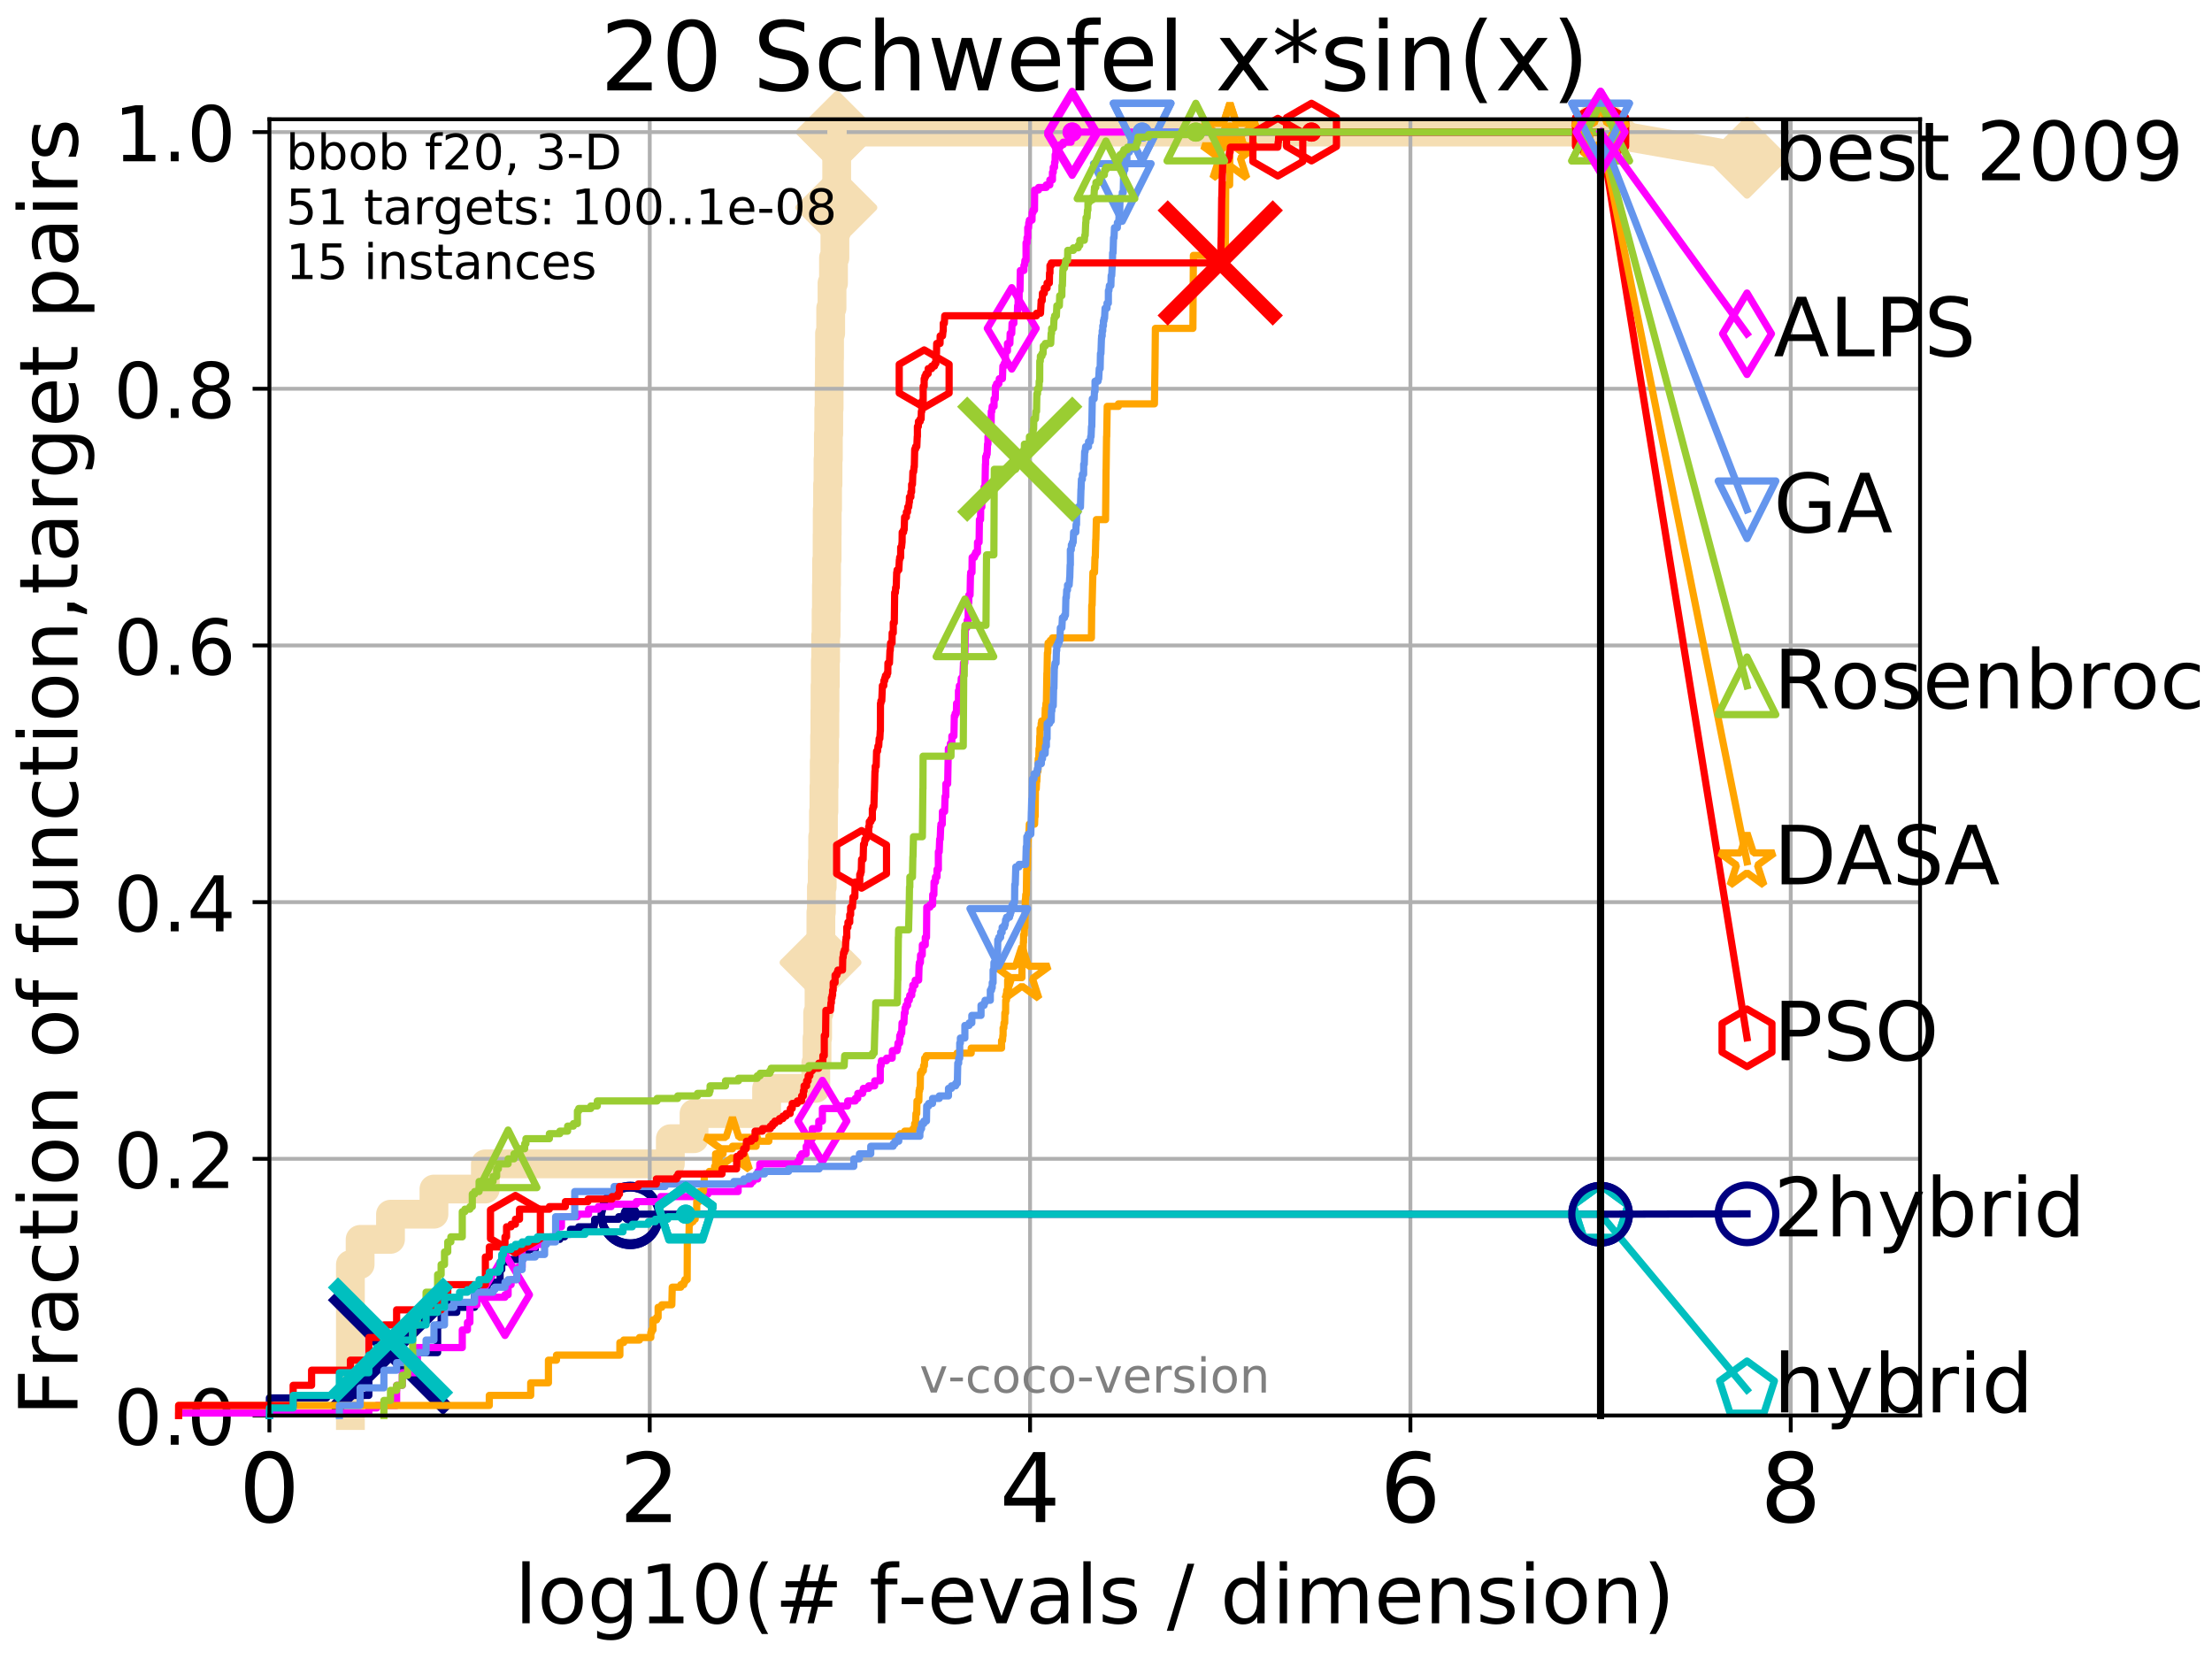 <?xml version="1.0" encoding="utf-8" standalone="no"?>
<!DOCTYPE svg PUBLIC "-//W3C//DTD SVG 1.1//EN"
  "http://www.w3.org/Graphics/SVG/1.1/DTD/svg11.dtd">
<!-- Created with matplotlib (http://matplotlib.org/) -->
<svg height="345.6pt" version="1.1" viewBox="0 0 460.8 345.6" width="460.8pt" xmlns="http://www.w3.org/2000/svg" xmlns:xlink="http://www.w3.org/1999/xlink">
 <defs>
  <style type="text/css">
*{stroke-linecap:butt;stroke-linejoin:round;}
  </style>
 </defs>
 <g id="figure_1">
  <g id="patch_1">
   <path d="M 0 345.6 
L 460.8 345.6 
L 460.8 0 
L 0 0 
z
" style="fill:#ffffff;"/>
  </g>
  <g id="axes_1">
   <g id="patch_2">
    <path d="M 56.12 294.88 
L 399.984 294.88 
L 399.984 24.84 
L 56.12 24.84 
z
" style="fill:#ffffff;"/>
   </g>
   <g id="line2d_1">
    <path d="M 72.995 294.88 
L 72.995 263.425 
L 75.021 263.425 
L 75.021 258.183 
L 81.348 258.183 
L 81.348 252.94 
L 90.399 252.94 
L 90.399 247.698 
L 101.11 247.698 
L 101.11 242.455 
L 139.643 242.455 
L 139.643 237.213 
L 144.582 237.213 
L 144.582 231.97 
L 159.697 231.97 
L 159.697 226.728 
L 169.941 226.728 
L 169.941 221.485 
L 170.2 221.485 
L 170.2 216.243 
L 170.328 216.243 
L 170.328 211 
L 170.619 211 
L 170.619 205.758 
L 170.758 205.758 
L 170.758 200.515 
L 170.933 200.515 
L 170.933 195.273 
L 171.006 195.273 
L 171.006 190.03 
L 171.114 190.03 
L 171.114 184.788 
L 171.285 184.788 
L 171.285 179.546 
L 171.377 179.546 
L 171.377 174.303 
L 171.539 174.303 
L 171.539 169.061 
L 171.636 169.061 
L 171.636 163.818 
L 171.699 163.818 
L 171.699 158.576 
L 171.775 158.576 
L 171.775 153.333 
L 171.837 153.333 
L 171.837 148.091 
L 171.865 148.091 
L 171.865 142.848 
L 171.933 142.848 
L 171.933 137.606 
L 172.001 137.606 
L 172.001 132.363 
L 172.09 132.363 
L 172.09 127.121 
L 172.157 127.121 
L 172.157 121.878 
L 172.191 121.878 
L 172.191 116.636 
L 172.299 116.636 
L 172.299 111.393 
L 172.325 111.393 
L 172.325 106.151 
L 172.399 106.151 
L 172.399 100.908 
L 172.492 100.908 
L 172.492 95.666 
L 172.564 95.666 
L 172.564 90.423 
L 172.643 90.423 
L 172.643 85.181 
L 172.722 85.181 
L 172.722 79.938 
L 172.774 79.938 
L 172.774 74.696 
L 172.807 74.696 
L 172.807 69.453 
L 173.046 69.453 
L 173.046 64.211 
L 173.325 64.211 
L 173.325 58.969 
L 173.632 58.969 
L 173.632 53.726 
L 173.927 53.726 
L 173.927 48.484 
L 174.187 48.484 
L 174.187 43.241 
L 174.229 43.241 
L 174.229 37.999 
L 174.3 37.999 
L 174.3 32.756 
L 174.366 32.756 
L 174.366 27.514 
L 333.43 27.514 
" style="fill:none;stroke:#f5deb3;stroke-linecap:square;stroke-width:6;"/>
   </g>
   <g id="line2d_2">
    <defs>
     <path d="M -0 7.778 
L 7.778 0 
L 0 -7.778 
L -7.778 -0 
z
" id="mc5d9555b30" style="stroke:#f5deb3;stroke-linejoin:miter;stroke-width:1.5;"/>
    </defs>
    <g>
     <use style="fill:#f5deb3;stroke:#f5deb3;stroke-linejoin:miter;stroke-width:1.5;" x="170.933" xlink:href="#mc5d9555b30" y="200.515"/>
     <use style="fill:#f5deb3;stroke:#f5deb3;stroke-linejoin:miter;stroke-width:1.5;" x="174.229" xlink:href="#mc5d9555b30" y="43.241"/>
     <use style="fill:#f5deb3;stroke:#f5deb3;stroke-linejoin:miter;stroke-width:1.5;" x="174.366" xlink:href="#mc5d9555b30" y="27.514"/>
     <use style="fill:#f5deb3;stroke:#f5deb3;stroke-linejoin:miter;stroke-width:1.5;" x="174.366" xlink:href="#mc5d9555b30" y="27.514"/>
     <use style="fill:#f5deb3;stroke:#f5deb3;stroke-linejoin:miter;stroke-width:1.5;" x="333.43" xlink:href="#mc5d9555b30" y="27.514"/>
    </g>
   </g>
   <g id="line2d_3">
    <path style="fill:none;stroke:#f5deb3;stroke-linecap:square;stroke-width:6;"/>
    <g/>
   </g>
   <g id="line2d_4">
    <path d="M 333.43 27.514 
L 363.934 32.861 
" style="fill:none;stroke:#f5deb3;stroke-linecap:square;stroke-width:6;"/>
    <g>
     <use style="fill:#f5deb3;stroke:#f5deb3;stroke-linejoin:miter;stroke-width:1.5;" x="333.43" xlink:href="#mc5d9555b30" y="27.514"/>
     <use style="fill:#f5deb3;stroke:#f5deb3;stroke-linejoin:miter;stroke-width:1.5;" x="363.934" xlink:href="#mc5d9555b30" y="32.861"/>
    </g>
   </g>
   <g id="matplotlib.axis_1">
    <g id="xtick_1">
     <g id="line2d_5">
      <path clip-path="url(#p7f0b884e3b)" d="M 56.12 294.88 
L 56.12 24.84 
" style="fill:none;stroke:#b0b0b0;stroke-linecap:square;stroke-width:0.8;"/>
     </g>
     <g id="line2d_6">
      <defs>
       <path d="M 0 0 
L 0 3.5 
" id="m962b4f9803" style="stroke:#000000;stroke-width:0.8;"/>
      </defs>
      <g>
       <use style="stroke:#000000;stroke-width:0.8;" x="56.12" xlink:href="#m962b4f9803" y="294.88"/>
      </g>
     </g>
     <g id="text_1">
      <!-- 0 -->
      <defs>
       <path d="M 31.781 66.406 
Q 24.172 66.406 20.328 58.906 
Q 16.5 51.422 16.5 36.375 
Q 16.5 21.391 20.328 13.891 
Q 24.172 6.391 31.781 6.391 
Q 39.453 6.391 43.281 13.891 
Q 47.125 21.391 47.125 36.375 
Q 47.125 51.422 43.281 58.906 
Q 39.453 66.406 31.781 66.406 
z
M 31.781 74.219 
Q 44.047 74.219 50.516 64.516 
Q 56.984 54.828 56.984 36.375 
Q 56.984 17.969 50.516 8.266 
Q 44.047 -1.422 31.781 -1.422 
Q 19.531 -1.422 13.062 8.266 
Q 6.594 17.969 6.594 36.375 
Q 6.594 54.828 13.062 64.516 
Q 19.531 74.219 31.781 74.219 
z
" id="DejaVuSans-30"/>
      </defs>
      <g transform="translate(49.758 317.077)scale(0.2 -0.2)">
       <use xlink:href="#DejaVuSans-30"/>
      </g>
     </g>
    </g>
    <g id="xtick_2">
     <g id="line2d_7">
      <path clip-path="url(#p7f0b884e3b)" d="M 135.351 294.88 
L 135.351 24.84 
" style="fill:none;stroke:#b0b0b0;stroke-linecap:square;stroke-width:0.8;"/>
     </g>
     <g id="line2d_8">
      <g>
       <use style="stroke:#000000;stroke-width:0.8;" x="135.351" xlink:href="#m962b4f9803" y="294.88"/>
      </g>
     </g>
     <g id="text_2">
      <!-- 2 -->
      <defs>
       <path d="M 19.188 8.297 
L 53.609 8.297 
L 53.609 0 
L 7.328 0 
L 7.328 8.297 
Q 12.938 14.109 22.625 23.891 
Q 32.328 33.688 34.812 36.531 
Q 39.547 41.844 41.422 45.531 
Q 43.312 49.219 43.312 52.781 
Q 43.312 58.594 39.234 62.25 
Q 35.156 65.922 28.609 65.922 
Q 23.969 65.922 18.812 64.312 
Q 13.672 62.703 7.812 59.422 
L 7.812 69.391 
Q 13.766 71.781 18.938 73 
Q 24.125 74.219 28.422 74.219 
Q 39.75 74.219 46.484 68.547 
Q 53.219 62.891 53.219 53.422 
Q 53.219 48.922 51.531 44.891 
Q 49.859 40.875 45.406 35.406 
Q 44.188 33.984 37.641 27.219 
Q 31.109 20.453 19.188 8.297 
z
" id="DejaVuSans-32"/>
      </defs>
      <g transform="translate(128.989 317.077)scale(0.2 -0.2)">
       <use xlink:href="#DejaVuSans-32"/>
      </g>
     </g>
    </g>
    <g id="xtick_3">
     <g id="line2d_9">
      <path clip-path="url(#p7f0b884e3b)" d="M 214.583 294.88 
L 214.583 24.84 
" style="fill:none;stroke:#b0b0b0;stroke-linecap:square;stroke-width:0.8;"/>
     </g>
     <g id="line2d_10">
      <g>
       <use style="stroke:#000000;stroke-width:0.8;" x="214.583" xlink:href="#m962b4f9803" y="294.88"/>
      </g>
     </g>
     <g id="text_3">
      <!-- 4 -->
      <defs>
       <path d="M 37.797 64.312 
L 12.891 25.391 
L 37.797 25.391 
z
M 35.203 72.906 
L 47.609 72.906 
L 47.609 25.391 
L 58.016 25.391 
L 58.016 17.188 
L 47.609 17.188 
L 47.609 0 
L 37.797 0 
L 37.797 17.188 
L 4.891 17.188 
L 4.891 26.703 
z
" id="DejaVuSans-34"/>
      </defs>
      <g transform="translate(208.22 317.077)scale(0.2 -0.2)">
       <use xlink:href="#DejaVuSans-34"/>
      </g>
     </g>
    </g>
    <g id="xtick_4">
     <g id="line2d_11">
      <path clip-path="url(#p7f0b884e3b)" d="M 293.814 294.88 
L 293.814 24.84 
" style="fill:none;stroke:#b0b0b0;stroke-linecap:square;stroke-width:0.8;"/>
     </g>
     <g id="line2d_12">
      <g>
       <use style="stroke:#000000;stroke-width:0.8;" x="293.814" xlink:href="#m962b4f9803" y="294.88"/>
      </g>
     </g>
     <g id="text_4">
      <!-- 6 -->
      <defs>
       <path d="M 33.016 40.375 
Q 26.375 40.375 22.484 35.828 
Q 18.609 31.297 18.609 23.391 
Q 18.609 15.531 22.484 10.953 
Q 26.375 6.391 33.016 6.391 
Q 39.656 6.391 43.531 10.953 
Q 47.406 15.531 47.406 23.391 
Q 47.406 31.297 43.531 35.828 
Q 39.656 40.375 33.016 40.375 
z
M 52.594 71.297 
L 52.594 62.312 
Q 48.875 64.062 45.094 64.984 
Q 41.312 65.922 37.594 65.922 
Q 27.828 65.922 22.672 59.328 
Q 17.531 52.734 16.797 39.406 
Q 19.672 43.656 24.016 45.922 
Q 28.375 48.188 33.594 48.188 
Q 44.578 48.188 50.953 41.516 
Q 57.328 34.859 57.328 23.391 
Q 57.328 12.156 50.688 5.359 
Q 44.047 -1.422 33.016 -1.422 
Q 20.359 -1.422 13.672 8.266 
Q 6.984 17.969 6.984 36.375 
Q 6.984 53.656 15.188 63.938 
Q 23.391 74.219 37.203 74.219 
Q 40.922 74.219 44.703 73.484 
Q 48.484 72.75 52.594 71.297 
z
" id="DejaVuSans-36"/>
      </defs>
      <g transform="translate(287.452 317.077)scale(0.2 -0.2)">
       <use xlink:href="#DejaVuSans-36"/>
      </g>
     </g>
    </g>
    <g id="xtick_5">
     <g id="line2d_13">
      <path clip-path="url(#p7f0b884e3b)" d="M 373.045 294.88 
L 373.045 24.84 
" style="fill:none;stroke:#b0b0b0;stroke-linecap:square;stroke-width:0.8;"/>
     </g>
     <g id="line2d_14">
      <g>
       <use style="stroke:#000000;stroke-width:0.8;" x="373.045" xlink:href="#m962b4f9803" y="294.88"/>
      </g>
     </g>
     <g id="text_5">
      <!-- 8 -->
      <defs>
       <path d="M 31.781 34.625 
Q 24.75 34.625 20.719 30.859 
Q 16.703 27.094 16.703 20.516 
Q 16.703 13.922 20.719 10.156 
Q 24.75 6.391 31.781 6.391 
Q 38.812 6.391 42.859 10.172 
Q 46.922 13.969 46.922 20.516 
Q 46.922 27.094 42.891 30.859 
Q 38.875 34.625 31.781 34.625 
z
M 21.922 38.812 
Q 15.578 40.375 12.031 44.719 
Q 8.5 49.078 8.5 55.328 
Q 8.5 64.062 14.719 69.141 
Q 20.953 74.219 31.781 74.219 
Q 42.672 74.219 48.875 69.141 
Q 55.078 64.062 55.078 55.328 
Q 55.078 49.078 51.531 44.719 
Q 48 40.375 41.703 38.812 
Q 48.828 37.156 52.797 32.312 
Q 56.781 27.484 56.781 20.516 
Q 56.781 9.906 50.312 4.234 
Q 43.844 -1.422 31.781 -1.422 
Q 19.734 -1.422 13.25 4.234 
Q 6.781 9.906 6.781 20.516 
Q 6.781 27.484 10.781 32.312 
Q 14.797 37.156 21.922 38.812 
z
M 18.312 54.391 
Q 18.312 48.734 21.844 45.562 
Q 25.391 42.391 31.781 42.391 
Q 38.141 42.391 41.719 45.562 
Q 45.312 48.734 45.312 54.391 
Q 45.312 60.062 41.719 63.234 
Q 38.141 66.406 31.781 66.406 
Q 25.391 66.406 21.844 63.234 
Q 18.312 60.062 18.312 54.391 
z
" id="DejaVuSans-38"/>
      </defs>
      <g transform="translate(366.683 317.077)scale(0.2 -0.2)">
       <use xlink:href="#DejaVuSans-38"/>
      </g>
     </g>
    </g>
    <g id="text_6">
     <!-- log10(# f-evals / dimension) -->
     <defs>
      <path d="M 9.422 75.984 
L 18.406 75.984 
L 18.406 0 
L 9.422 0 
z
" id="DejaVuSans-6c"/>
      <path d="M 30.609 48.391 
Q 23.391 48.391 19.188 42.75 
Q 14.984 37.109 14.984 27.297 
Q 14.984 17.484 19.156 11.844 
Q 23.344 6.203 30.609 6.203 
Q 37.797 6.203 41.984 11.859 
Q 46.188 17.531 46.188 27.297 
Q 46.188 37.016 41.984 42.703 
Q 37.797 48.391 30.609 48.391 
z
M 30.609 56 
Q 42.328 56 49.016 48.375 
Q 55.719 40.766 55.719 27.297 
Q 55.719 13.875 49.016 6.219 
Q 42.328 -1.422 30.609 -1.422 
Q 18.844 -1.422 12.172 6.219 
Q 5.516 13.875 5.516 27.297 
Q 5.516 40.766 12.172 48.375 
Q 18.844 56 30.609 56 
z
" id="DejaVuSans-6f"/>
      <path d="M 45.406 27.984 
Q 45.406 37.75 41.375 43.109 
Q 37.359 48.484 30.078 48.484 
Q 22.859 48.484 18.828 43.109 
Q 14.797 37.75 14.797 27.984 
Q 14.797 18.266 18.828 12.891 
Q 22.859 7.516 30.078 7.516 
Q 37.359 7.516 41.375 12.891 
Q 45.406 18.266 45.406 27.984 
z
M 54.391 6.781 
Q 54.391 -7.172 48.188 -13.984 
Q 42 -20.797 29.203 -20.797 
Q 24.469 -20.797 20.266 -20.094 
Q 16.062 -19.391 12.109 -17.922 
L 12.109 -9.188 
Q 16.062 -11.328 19.922 -12.344 
Q 23.781 -13.375 27.781 -13.375 
Q 36.625 -13.375 41.016 -8.766 
Q 45.406 -4.156 45.406 5.172 
L 45.406 9.625 
Q 42.625 4.781 38.281 2.391 
Q 33.938 0 27.875 0 
Q 17.828 0 11.672 7.656 
Q 5.516 15.328 5.516 27.984 
Q 5.516 40.672 11.672 48.328 
Q 17.828 56 27.875 56 
Q 33.938 56 38.281 53.609 
Q 42.625 51.219 45.406 46.391 
L 45.406 54.688 
L 54.391 54.688 
z
" id="DejaVuSans-67"/>
      <path d="M 12.406 8.297 
L 28.516 8.297 
L 28.516 63.922 
L 10.984 60.406 
L 10.984 69.391 
L 28.422 72.906 
L 38.281 72.906 
L 38.281 8.297 
L 54.391 8.297 
L 54.391 0 
L 12.406 0 
z
" id="DejaVuSans-31"/>
      <path d="M 31 75.875 
Q 24.469 64.656 21.281 53.656 
Q 18.109 42.672 18.109 31.391 
Q 18.109 20.125 21.312 9.062 
Q 24.516 -2 31 -13.188 
L 23.188 -13.188 
Q 15.875 -1.703 12.234 9.375 
Q 8.594 20.453 8.594 31.391 
Q 8.594 42.281 12.203 53.312 
Q 15.828 64.359 23.188 75.875 
z
" id="DejaVuSans-28"/>
      <path d="M 51.125 44 
L 36.922 44 
L 32.812 27.688 
L 47.125 27.688 
z
M 43.797 71.781 
L 38.719 51.516 
L 52.984 51.516 
L 58.109 71.781 
L 65.922 71.781 
L 60.891 51.516 
L 76.125 51.516 
L 76.125 44 
L 58.984 44 
L 54.984 27.688 
L 70.516 27.688 
L 70.516 20.219 
L 53.078 20.219 
L 48 0 
L 40.188 0 
L 45.219 20.219 
L 30.906 20.219 
L 25.875 0 
L 18.016 0 
L 23.094 20.219 
L 7.719 20.219 
L 7.719 27.688 
L 24.906 27.688 
L 29 44 
L 13.281 44 
L 13.281 51.516 
L 30.906 51.516 
L 35.891 71.781 
z
" id="DejaVuSans-23"/>
      <path id="DejaVuSans-20"/>
      <path d="M 37.109 75.984 
L 37.109 68.5 
L 28.516 68.5 
Q 23.688 68.5 21.797 66.547 
Q 19.922 64.594 19.922 59.516 
L 19.922 54.688 
L 34.719 54.688 
L 34.719 47.703 
L 19.922 47.703 
L 19.922 0 
L 10.891 0 
L 10.891 47.703 
L 2.297 47.703 
L 2.297 54.688 
L 10.891 54.688 
L 10.891 58.5 
Q 10.891 67.625 15.141 71.797 
Q 19.391 75.984 28.609 75.984 
z
" id="DejaVuSans-66"/>
      <path d="M 4.891 31.391 
L 31.203 31.391 
L 31.203 23.391 
L 4.891 23.391 
z
" id="DejaVuSans-2d"/>
      <path d="M 56.203 29.594 
L 56.203 25.203 
L 14.891 25.203 
Q 15.484 15.922 20.484 11.062 
Q 25.484 6.203 34.422 6.203 
Q 39.594 6.203 44.453 7.469 
Q 49.312 8.734 54.109 11.281 
L 54.109 2.781 
Q 49.266 0.734 44.188 -0.344 
Q 39.109 -1.422 33.891 -1.422 
Q 20.797 -1.422 13.156 6.188 
Q 5.516 13.812 5.516 26.812 
Q 5.516 40.234 12.766 48.109 
Q 20.016 56 32.328 56 
Q 43.359 56 49.781 48.891 
Q 56.203 41.797 56.203 29.594 
z
M 47.219 32.234 
Q 47.125 39.594 43.094 43.984 
Q 39.062 48.391 32.422 48.391 
Q 24.906 48.391 20.391 44.141 
Q 15.875 39.891 15.188 32.172 
z
" id="DejaVuSans-65"/>
      <path d="M 2.984 54.688 
L 12.5 54.688 
L 29.594 8.797 
L 46.688 54.688 
L 56.203 54.688 
L 35.688 0 
L 23.484 0 
z
" id="DejaVuSans-76"/>
      <path d="M 34.281 27.484 
Q 23.391 27.484 19.188 25 
Q 14.984 22.516 14.984 16.5 
Q 14.984 11.719 18.141 8.906 
Q 21.297 6.109 26.703 6.109 
Q 34.188 6.109 38.703 11.406 
Q 43.219 16.703 43.219 25.484 
L 43.219 27.484 
z
M 52.203 31.203 
L 52.203 0 
L 43.219 0 
L 43.219 8.297 
Q 40.141 3.328 35.547 0.953 
Q 30.953 -1.422 24.312 -1.422 
Q 15.922 -1.422 10.953 3.297 
Q 6 8.016 6 15.922 
Q 6 25.141 12.172 29.828 
Q 18.359 34.516 30.609 34.516 
L 43.219 34.516 
L 43.219 35.406 
Q 43.219 41.609 39.141 45 
Q 35.062 48.391 27.688 48.391 
Q 23 48.391 18.547 47.266 
Q 14.109 46.141 10.016 43.891 
L 10.016 52.203 
Q 14.938 54.109 19.578 55.047 
Q 24.219 56 28.609 56 
Q 40.484 56 46.344 49.844 
Q 52.203 43.703 52.203 31.203 
z
" id="DejaVuSans-61"/>
      <path d="M 44.281 53.078 
L 44.281 44.578 
Q 40.484 46.531 36.375 47.5 
Q 32.281 48.484 27.875 48.484 
Q 21.188 48.484 17.844 46.438 
Q 14.5 44.391 14.5 40.281 
Q 14.5 37.156 16.891 35.375 
Q 19.281 33.594 26.516 31.984 
L 29.594 31.297 
Q 39.156 29.25 43.188 25.516 
Q 47.219 21.781 47.219 15.094 
Q 47.219 7.469 41.188 3.016 
Q 35.156 -1.422 24.609 -1.422 
Q 20.219 -1.422 15.453 -0.562 
Q 10.688 0.297 5.422 2 
L 5.422 11.281 
Q 10.406 8.688 15.234 7.391 
Q 20.062 6.109 24.812 6.109 
Q 31.156 6.109 34.562 8.281 
Q 37.984 10.453 37.984 14.406 
Q 37.984 18.062 35.516 20.016 
Q 33.062 21.969 24.703 23.781 
L 21.578 24.516 
Q 13.234 26.266 9.516 29.906 
Q 5.812 33.547 5.812 39.891 
Q 5.812 47.609 11.281 51.797 
Q 16.75 56 26.812 56 
Q 31.781 56 36.172 55.266 
Q 40.578 54.547 44.281 53.078 
z
" id="DejaVuSans-73"/>
      <path d="M 25.391 72.906 
L 33.688 72.906 
L 8.297 -9.281 
L 0 -9.281 
z
" id="DejaVuSans-2f"/>
      <path d="M 45.406 46.391 
L 45.406 75.984 
L 54.391 75.984 
L 54.391 0 
L 45.406 0 
L 45.406 8.203 
Q 42.578 3.328 38.25 0.953 
Q 33.938 -1.422 27.875 -1.422 
Q 17.969 -1.422 11.734 6.484 
Q 5.516 14.406 5.516 27.297 
Q 5.516 40.188 11.734 48.094 
Q 17.969 56 27.875 56 
Q 33.938 56 38.25 53.625 
Q 42.578 51.266 45.406 46.391 
z
M 14.797 27.297 
Q 14.797 17.391 18.875 11.75 
Q 22.953 6.109 30.078 6.109 
Q 37.203 6.109 41.297 11.75 
Q 45.406 17.391 45.406 27.297 
Q 45.406 37.203 41.297 42.844 
Q 37.203 48.484 30.078 48.484 
Q 22.953 48.484 18.875 42.844 
Q 14.797 37.203 14.797 27.297 
z
" id="DejaVuSans-64"/>
      <path d="M 9.422 54.688 
L 18.406 54.688 
L 18.406 0 
L 9.422 0 
z
M 9.422 75.984 
L 18.406 75.984 
L 18.406 64.594 
L 9.422 64.594 
z
" id="DejaVuSans-69"/>
      <path d="M 52 44.188 
Q 55.375 50.25 60.062 53.125 
Q 64.75 56 71.094 56 
Q 79.641 56 84.281 50.016 
Q 88.922 44.047 88.922 33.016 
L 88.922 0 
L 79.891 0 
L 79.891 32.719 
Q 79.891 40.578 77.094 44.375 
Q 74.312 48.188 68.609 48.188 
Q 61.625 48.188 57.562 43.547 
Q 53.516 38.922 53.516 30.906 
L 53.516 0 
L 44.484 0 
L 44.484 32.719 
Q 44.484 40.625 41.703 44.406 
Q 38.922 48.188 33.109 48.188 
Q 26.219 48.188 22.156 43.531 
Q 18.109 38.875 18.109 30.906 
L 18.109 0 
L 9.078 0 
L 9.078 54.688 
L 18.109 54.688 
L 18.109 46.188 
Q 21.188 51.219 25.484 53.609 
Q 29.781 56 35.688 56 
Q 41.656 56 45.828 52.969 
Q 50 49.953 52 44.188 
z
" id="DejaVuSans-6d"/>
      <path d="M 54.891 33.016 
L 54.891 0 
L 45.906 0 
L 45.906 32.719 
Q 45.906 40.484 42.875 44.328 
Q 39.844 48.188 33.797 48.188 
Q 26.516 48.188 22.312 43.547 
Q 18.109 38.922 18.109 30.906 
L 18.109 0 
L 9.078 0 
L 9.078 54.688 
L 18.109 54.688 
L 18.109 46.188 
Q 21.344 51.125 25.703 53.562 
Q 30.078 56 35.797 56 
Q 45.219 56 50.047 50.172 
Q 54.891 44.344 54.891 33.016 
z
" id="DejaVuSans-6e"/>
      <path d="M 8.016 75.875 
L 15.828 75.875 
Q 23.141 64.359 26.781 53.312 
Q 30.422 42.281 30.422 31.391 
Q 30.422 20.453 26.781 9.375 
Q 23.141 -1.703 15.828 -13.188 
L 8.016 -13.188 
Q 14.5 -2 17.703 9.062 
Q 20.906 20.125 20.906 31.391 
Q 20.906 42.672 17.703 53.656 
Q 14.5 64.656 8.016 75.875 
z
" id="DejaVuSans-29"/>
     </defs>
     <g transform="translate(107.211 338.154)scale(0.17 -0.17)">
      <use xlink:href="#DejaVuSans-6c"/>
      <use x="27.783" xlink:href="#DejaVuSans-6f"/>
      <use x="88.965" xlink:href="#DejaVuSans-67"/>
      <use x="152.441" xlink:href="#DejaVuSans-31"/>
      <use x="216.064" xlink:href="#DejaVuSans-30"/>
      <use x="279.688" xlink:href="#DejaVuSans-28"/>
      <use x="318.701" xlink:href="#DejaVuSans-23"/>
      <use x="402.49" xlink:href="#DejaVuSans-20"/>
      <use x="434.277" xlink:href="#DejaVuSans-66"/>
      <use x="469.404" xlink:href="#DejaVuSans-2d"/>
      <use x="505.488" xlink:href="#DejaVuSans-65"/>
      <use x="567.012" xlink:href="#DejaVuSans-76"/>
      <use x="626.191" xlink:href="#DejaVuSans-61"/>
      <use x="687.471" xlink:href="#DejaVuSans-6c"/>
      <use x="715.254" xlink:href="#DejaVuSans-73"/>
      <use x="767.354" xlink:href="#DejaVuSans-20"/>
      <use x="799.141" xlink:href="#DejaVuSans-2f"/>
      <use x="832.832" xlink:href="#DejaVuSans-20"/>
      <use x="864.619" xlink:href="#DejaVuSans-64"/>
      <use x="928.096" xlink:href="#DejaVuSans-69"/>
      <use x="955.879" xlink:href="#DejaVuSans-6d"/>
      <use x="1053.291" xlink:href="#DejaVuSans-65"/>
      <use x="1114.814" xlink:href="#DejaVuSans-6e"/>
      <use x="1178.193" xlink:href="#DejaVuSans-73"/>
      <use x="1230.293" xlink:href="#DejaVuSans-69"/>
      <use x="1258.076" xlink:href="#DejaVuSans-6f"/>
      <use x="1319.258" xlink:href="#DejaVuSans-6e"/>
      <use x="1382.637" xlink:href="#DejaVuSans-29"/>
     </g>
    </g>
   </g>
   <g id="matplotlib.axis_2">
    <g id="ytick_1">
     <g id="line2d_15">
      <path clip-path="url(#p7f0b884e3b)" d="M 56.12 294.88 
L 399.984 294.88 
" style="fill:none;stroke:#b0b0b0;stroke-linecap:square;stroke-width:0.8;"/>
     </g>
     <g id="line2d_16">
      <defs>
       <path d="M 0 0 
L -3.5 0 
" id="ma5b62d8b66" style="stroke:#000000;stroke-width:0.8;"/>
      </defs>
      <g>
       <use style="stroke:#000000;stroke-width:0.8;" x="56.12" xlink:href="#ma5b62d8b66" y="294.88"/>
      </g>
     </g>
     <g id="text_7">
      <!-- 0.0 -->
      <defs>
       <path d="M 10.688 12.406 
L 21 12.406 
L 21 0 
L 10.688 0 
z
" id="DejaVuSans-2e"/>
      </defs>
      <g transform="translate(23.675 300.959)scale(0.16 -0.16)">
       <use xlink:href="#DejaVuSans-30"/>
       <use x="63.623" xlink:href="#DejaVuSans-2e"/>
       <use x="95.41" xlink:href="#DejaVuSans-30"/>
      </g>
     </g>
    </g>
    <g id="ytick_2">
     <g id="line2d_17">
      <path clip-path="url(#p7f0b884e3b)" d="M 56.12 241.407 
L 399.984 241.407 
" style="fill:none;stroke:#b0b0b0;stroke-linecap:square;stroke-width:0.8;"/>
     </g>
     <g id="line2d_18">
      <g>
       <use style="stroke:#000000;stroke-width:0.8;" x="56.12" xlink:href="#ma5b62d8b66" y="241.407"/>
      </g>
     </g>
     <g id="text_8">
      <!-- 0.2 -->
      <g transform="translate(23.675 247.485)scale(0.16 -0.16)">
       <use xlink:href="#DejaVuSans-30"/>
       <use x="63.623" xlink:href="#DejaVuSans-2e"/>
       <use x="95.41" xlink:href="#DejaVuSans-32"/>
      </g>
     </g>
    </g>
    <g id="ytick_3">
     <g id="line2d_19">
      <path clip-path="url(#p7f0b884e3b)" d="M 56.12 187.933 
L 399.984 187.933 
" style="fill:none;stroke:#b0b0b0;stroke-linecap:square;stroke-width:0.8;"/>
     </g>
     <g id="line2d_20">
      <g>
       <use style="stroke:#000000;stroke-width:0.8;" x="56.12" xlink:href="#ma5b62d8b66" y="187.933"/>
      </g>
     </g>
     <g id="text_9">
      <!-- 0.4 -->
      <g transform="translate(23.675 194.012)scale(0.16 -0.16)">
       <use xlink:href="#DejaVuSans-30"/>
       <use x="63.623" xlink:href="#DejaVuSans-2e"/>
       <use x="95.41" xlink:href="#DejaVuSans-34"/>
      </g>
     </g>
    </g>
    <g id="ytick_4">
     <g id="line2d_21">
      <path clip-path="url(#p7f0b884e3b)" d="M 56.12 134.46 
L 399.984 134.46 
" style="fill:none;stroke:#b0b0b0;stroke-linecap:square;stroke-width:0.8;"/>
     </g>
     <g id="line2d_22">
      <g>
       <use style="stroke:#000000;stroke-width:0.8;" x="56.12" xlink:href="#ma5b62d8b66" y="134.46"/>
      </g>
     </g>
     <g id="text_10">
      <!-- 0.6 -->
      <g transform="translate(23.675 140.539)scale(0.16 -0.16)">
       <use xlink:href="#DejaVuSans-30"/>
       <use x="63.623" xlink:href="#DejaVuSans-2e"/>
       <use x="95.41" xlink:href="#DejaVuSans-36"/>
      </g>
     </g>
    </g>
    <g id="ytick_5">
     <g id="line2d_23">
      <path clip-path="url(#p7f0b884e3b)" d="M 56.12 80.987 
L 399.984 80.987 
" style="fill:none;stroke:#b0b0b0;stroke-linecap:square;stroke-width:0.8;"/>
     </g>
     <g id="line2d_24">
      <g>
       <use style="stroke:#000000;stroke-width:0.8;" x="56.12" xlink:href="#ma5b62d8b66" y="80.987"/>
      </g>
     </g>
     <g id="text_11">
      <!-- 0.8 -->
      <g transform="translate(23.675 87.066)scale(0.16 -0.16)">
       <use xlink:href="#DejaVuSans-30"/>
       <use x="63.623" xlink:href="#DejaVuSans-2e"/>
       <use x="95.41" xlink:href="#DejaVuSans-38"/>
      </g>
     </g>
    </g>
    <g id="ytick_6">
     <g id="line2d_25">
      <path clip-path="url(#p7f0b884e3b)" d="M 56.12 27.514 
L 399.984 27.514 
" style="fill:none;stroke:#b0b0b0;stroke-linecap:square;stroke-width:0.8;"/>
     </g>
     <g id="line2d_26">
      <g>
       <use style="stroke:#000000;stroke-width:0.8;" x="56.12" xlink:href="#ma5b62d8b66" y="27.514"/>
      </g>
     </g>
     <g id="text_12">
      <!-- 1.0 -->
      <g transform="translate(23.675 33.592)scale(0.16 -0.16)">
       <use xlink:href="#DejaVuSans-31"/>
       <use x="63.623" xlink:href="#DejaVuSans-2e"/>
       <use x="95.41" xlink:href="#DejaVuSans-30"/>
      </g>
     </g>
    </g>
    <g id="text_13">
     <!-- Fraction of function,target pairs -->
     <defs>
      <path d="M 9.812 72.906 
L 51.703 72.906 
L 51.703 64.594 
L 19.672 64.594 
L 19.672 43.109 
L 48.578 43.109 
L 48.578 34.812 
L 19.672 34.812 
L 19.672 0 
L 9.812 0 
z
" id="DejaVuSans-46"/>
      <path d="M 41.109 46.297 
Q 39.594 47.172 37.812 47.578 
Q 36.031 48 33.891 48 
Q 26.266 48 22.188 43.047 
Q 18.109 38.094 18.109 28.812 
L 18.109 0 
L 9.078 0 
L 9.078 54.688 
L 18.109 54.688 
L 18.109 46.188 
Q 20.953 51.172 25.484 53.578 
Q 30.031 56 36.531 56 
Q 37.453 56 38.578 55.875 
Q 39.703 55.766 41.062 55.516 
z
" id="DejaVuSans-72"/>
      <path d="M 48.781 52.594 
L 48.781 44.188 
Q 44.969 46.297 41.141 47.344 
Q 37.312 48.391 33.406 48.391 
Q 24.656 48.391 19.812 42.844 
Q 14.984 37.312 14.984 27.297 
Q 14.984 17.281 19.812 11.734 
Q 24.656 6.203 33.406 6.203 
Q 37.312 6.203 41.141 7.25 
Q 44.969 8.297 48.781 10.406 
L 48.781 2.094 
Q 45.016 0.344 40.984 -0.531 
Q 36.969 -1.422 32.422 -1.422 
Q 20.062 -1.422 12.781 6.344 
Q 5.516 14.109 5.516 27.297 
Q 5.516 40.672 12.859 48.328 
Q 20.219 56 33.016 56 
Q 37.156 56 41.109 55.141 
Q 45.062 54.297 48.781 52.594 
z
" id="DejaVuSans-63"/>
      <path d="M 18.312 70.219 
L 18.312 54.688 
L 36.812 54.688 
L 36.812 47.703 
L 18.312 47.703 
L 18.312 18.016 
Q 18.312 11.328 20.141 9.422 
Q 21.969 7.516 27.594 7.516 
L 36.812 7.516 
L 36.812 0 
L 27.594 0 
Q 17.188 0 13.234 3.875 
Q 9.281 7.766 9.281 18.016 
L 9.281 47.703 
L 2.688 47.703 
L 2.688 54.688 
L 9.281 54.688 
L 9.281 70.219 
z
" id="DejaVuSans-74"/>
      <path d="M 8.5 21.578 
L 8.5 54.688 
L 17.484 54.688 
L 17.484 21.922 
Q 17.484 14.156 20.5 10.266 
Q 23.531 6.391 29.594 6.391 
Q 36.859 6.391 41.078 11.031 
Q 45.312 15.672 45.312 23.688 
L 45.312 54.688 
L 54.297 54.688 
L 54.297 0 
L 45.312 0 
L 45.312 8.406 
Q 42.047 3.422 37.719 1 
Q 33.406 -1.422 27.688 -1.422 
Q 18.266 -1.422 13.375 4.438 
Q 8.5 10.297 8.5 21.578 
z
M 31.109 56 
z
" id="DejaVuSans-75"/>
      <path d="M 11.719 12.406 
L 22.016 12.406 
L 22.016 4 
L 14.016 -11.625 
L 7.719 -11.625 
L 11.719 4 
z
" id="DejaVuSans-2c"/>
      <path d="M 18.109 8.203 
L 18.109 -20.797 
L 9.078 -20.797 
L 9.078 54.688 
L 18.109 54.688 
L 18.109 46.391 
Q 20.953 51.266 25.266 53.625 
Q 29.594 56 35.594 56 
Q 45.562 56 51.781 48.094 
Q 58.016 40.188 58.016 27.297 
Q 58.016 14.406 51.781 6.484 
Q 45.562 -1.422 35.594 -1.422 
Q 29.594 -1.422 25.266 0.953 
Q 20.953 3.328 18.109 8.203 
z
M 48.688 27.297 
Q 48.688 37.203 44.609 42.844 
Q 40.531 48.484 33.406 48.484 
Q 26.266 48.484 22.188 42.844 
Q 18.109 37.203 18.109 27.297 
Q 18.109 17.391 22.188 11.75 
Q 26.266 6.109 33.406 6.109 
Q 40.531 6.109 44.609 11.75 
Q 48.688 17.391 48.688 27.297 
z
" id="DejaVuSans-70"/>
     </defs>
     <g transform="translate(16.14 294.999)rotate(-90)scale(0.17 -0.17)">
      <use xlink:href="#DejaVuSans-46"/>
      <use x="57.41" xlink:href="#DejaVuSans-72"/>
      <use x="98.523" xlink:href="#DejaVuSans-61"/>
      <use x="159.803" xlink:href="#DejaVuSans-63"/>
      <use x="214.783" xlink:href="#DejaVuSans-74"/>
      <use x="253.992" xlink:href="#DejaVuSans-69"/>
      <use x="281.775" xlink:href="#DejaVuSans-6f"/>
      <use x="342.957" xlink:href="#DejaVuSans-6e"/>
      <use x="406.336" xlink:href="#DejaVuSans-20"/>
      <use x="438.123" xlink:href="#DejaVuSans-6f"/>
      <use x="499.305" xlink:href="#DejaVuSans-66"/>
      <use x="534.51" xlink:href="#DejaVuSans-20"/>
      <use x="566.297" xlink:href="#DejaVuSans-66"/>
      <use x="601.502" xlink:href="#DejaVuSans-75"/>
      <use x="664.881" xlink:href="#DejaVuSans-6e"/>
      <use x="728.26" xlink:href="#DejaVuSans-63"/>
      <use x="783.24" xlink:href="#DejaVuSans-74"/>
      <use x="822.449" xlink:href="#DejaVuSans-69"/>
      <use x="850.232" xlink:href="#DejaVuSans-6f"/>
      <use x="911.414" xlink:href="#DejaVuSans-6e"/>
      <use x="974.793" xlink:href="#DejaVuSans-2c"/>
      <use x="1006.58" xlink:href="#DejaVuSans-74"/>
      <use x="1045.789" xlink:href="#DejaVuSans-61"/>
      <use x="1107.068" xlink:href="#DejaVuSans-72"/>
      <use x="1148.166" xlink:href="#DejaVuSans-67"/>
      <use x="1211.643" xlink:href="#DejaVuSans-65"/>
      <use x="1273.166" xlink:href="#DejaVuSans-74"/>
      <use x="1312.375" xlink:href="#DejaVuSans-20"/>
      <use x="1344.162" xlink:href="#DejaVuSans-70"/>
      <use x="1407.639" xlink:href="#DejaVuSans-61"/>
      <use x="1468.918" xlink:href="#DejaVuSans-69"/>
      <use x="1496.701" xlink:href="#DejaVuSans-72"/>
      <use x="1537.814" xlink:href="#DejaVuSans-73"/>
     </g>
    </g>
   </g>
   <g id="line2d_27">
    <defs>
     <path d="M 0 1.5 
C 0.398 1.5 0.779 1.342 1.061 1.061 
C 1.342 0.779 1.5 0.398 1.5 0 
C 1.5 -0.398 1.342 -0.779 1.061 -1.061 
C 0.779 -1.342 0.398 -1.5 0 -1.5 
C -0.398 -1.5 -0.779 -1.342 -1.061 -1.061 
C -1.342 -0.779 -1.5 -0.398 -1.5 0 
C -1.5 0.398 -1.342 0.779 -1.061 1.061 
C -0.779 1.342 -0.398 1.5 0 1.5 
z
" id="mb4842f014c" style="stroke:#f5deb3;"/>
    </defs>
    <g>
     <use style="fill:#f5deb3;stroke:#f5deb3;" x="174.366" xlink:href="#mb4842f014c" y="27.514"/>
     <use style="fill:#f5deb3;stroke:#f5deb3;" x="174.366" xlink:href="#mb4842f014c" y="27.514"/>
    </g>
   </g>
   <g id="line2d_28">
    <defs>
     <path d="M 0 1.5 
C 0.398 1.5 0.779 1.342 1.061 1.061 
C 1.342 0.779 1.5 0.398 1.5 0 
C 1.5 -0.398 1.342 -0.779 1.061 -1.061 
C 0.779 -1.342 0.398 -1.5 0 -1.5 
C -0.398 -1.5 -0.779 -1.342 -1.061 -1.061 
C -1.342 -0.779 -1.5 -0.398 -1.5 0 
C -1.5 0.398 -1.342 0.779 -1.061 1.061 
C -0.779 1.342 -0.398 1.5 0 1.5 
z
" id="m6c43bd17ec" style="stroke:#000080;"/>
    </defs>
    <g>
     <use style="fill:#000080;stroke:#000080;" x="131.296" xlink:href="#m6c43bd17ec" y="252.94"/>
     <use style="fill:#000080;stroke:#000080;" x="131.296" xlink:href="#m6c43bd17ec" y="252.94"/>
    </g>
   </g>
   <g id="line2d_29">
    <path d="M 56.12 294.88 
L 56.12 291.21 
L 68.046 291.21 
L 68.046 290.686 
L 76.834 290.686 
L 76.834 284.919 
L 78.474 284.919 
L 78.474 281.774 
L 91.164 281.774 
L 91.164 276.007 
L 91.897 276.007 
L 91.897 273.386 
L 95.152 273.386 
L 95.152 272.337 
L 98.872 272.337 
L 98.872 269.716 
L 99.344 269.716 
L 99.344 268.668 
L 101.525 268.668 
L 101.525 267.095 
L 104.177 267.095 
L 104.177 264.474 
L 104.524 264.474 
L 104.524 262.901 
L 106.164 262.901 
L 106.164 262.377 
L 108.225 262.377 
L 108.225 261.852 
L 108.501 261.852 
L 108.501 261.328 
L 109.815 261.328 
L 109.815 260.28 
L 111.5 260.28 
L 111.5 259.231 
L 111.728 259.231 
L 111.728 258.183 
L 116.621 258.183 
L 116.621 257.658 
L 117.614 257.658 
L 117.614 257.134 
L 118.854 257.134 
L 118.854 256.086 
L 120.562 256.086 
L 120.562 255.561 
L 123.767 255.561 
L 123.767 255.037 
L 123.879 255.037 
L 123.879 253.989 
L 128.884 253.989 
L 128.884 253.464 
L 131.296 253.464 
L 131.296 252.94 
L 333.43 252.94 
" style="fill:none;stroke:#000080;stroke-linecap:square;stroke-width:1.5;"/>
   </g>
   <g id="line2d_30">
    <defs>
     <path d="M 0 6 
C 1.591 6 3.117 5.368 4.243 4.243 
C 5.368 3.117 6 1.591 6 0 
C 6 -1.591 5.368 -3.117 4.243 -4.243 
C 3.117 -5.368 1.591 -6 0 -6 
C -1.591 -6 -3.117 -5.368 -4.243 -4.243 
C -5.368 -3.117 -6 -1.591 -6 0 
C -6 1.591 -5.368 3.117 -4.243 4.243 
C -3.117 5.368 -1.591 6 0 6 
z
" id="m83501e0f63" style="stroke:#000080;stroke-width:1.5;"/>
    </defs>
    <g>
     <use style="fill-opacity:0;stroke:#000080;stroke-width:1.5;" x="131.296" xlink:href="#m83501e0f63" y="253.464"/>
     <use style="fill-opacity:0;stroke:#000080;stroke-width:1.5;" x="131.296" xlink:href="#m83501e0f63" y="253.464"/>
     <use style="fill-opacity:0;stroke:#000080;stroke-width:1.5;" x="131.296" xlink:href="#m83501e0f63" y="252.94"/>
     <use style="fill-opacity:0;stroke:#000080;stroke-width:1.5;" x="131.296" xlink:href="#m83501e0f63" y="252.94"/>
     <use style="fill-opacity:0;stroke:#000080;stroke-width:1.5;" x="333.43" xlink:href="#m83501e0f63" y="252.94"/>
    </g>
   </g>
   <g id="line2d_31">
    <path style="fill:none;stroke:#000080;stroke-linecap:square;stroke-width:1.5;"/>
    <g/>
   </g>
   <g id="line2d_32">
    <path clip-path="url(#p7f0b884e3b)" d="M 81.348 281.774 
" style="fill:none;stroke:#000080;stroke-linecap:square;stroke-width:1.5;"/>
    <defs>
     <path d="M -12 12 
L 12 -12 
M -12 -12 
L 12 12 
" id="ma4075cf69d" style="stroke:#000080;stroke-width:3;"/>
    </defs>
    <g clip-path="url(#p7f0b884e3b)">
     <use style="fill:#000080;stroke:#000080;stroke-width:3;" x="81.348" xlink:href="#ma4075cf69d" y="281.774"/>
    </g>
   </g>
   <g id="line2d_33">
    <defs>
     <path d="M 0 1.5 
C 0.398 1.5 0.779 1.342 1.061 1.061 
C 1.342 0.779 1.5 0.398 1.5 0 
C 1.5 -0.398 1.342 -0.779 1.061 -1.061 
C 0.779 -1.342 0.398 -1.5 0 -1.5 
C -0.398 -1.5 -0.779 -1.342 -1.061 -1.061 
C -1.342 -0.779 -1.5 -0.398 -1.5 0 
C -1.5 0.398 -1.342 0.779 -1.061 1.061 
C -0.779 1.342 -0.398 1.5 0 1.5 
z
" id="m90d1f62e96" style="stroke:#ff00ff;"/>
    </defs>
    <g>
     <use style="fill:#ff00ff;stroke:#ff00ff;" x="223.351" xlink:href="#m90d1f62e96" y="27.514"/>
     <use style="fill:#ff00ff;stroke:#ff00ff;" x="223.351" xlink:href="#m90d1f62e96" y="27.514"/>
    </g>
   </g>
   <g id="line2d_34">
    <path d="M 37.219 294.88 
L 37.219 294.356 
L 76.834 294.356 
L 76.834 293.307 
L 78.474 293.307 
L 78.474 292.783 
L 82.623 292.783 
L 82.623 288.589 
L 83.81 288.589 
L 83.81 285.968 
L 86.947 285.968 
L 86.947 280.725 
L 96.3 280.725 
L 96.3 277.056 
L 97.375 277.056 
L 97.375 275.483 
L 97.889 275.483 
L 97.889 271.813 
L 99.344 271.813 
L 99.344 270.24 
L 105.199 270.24 
L 105.199 269.716 
L 105.848 269.716 
L 105.848 267.619 
L 106.474 267.619 
L 106.474 266.571 
L 107.661 266.571 
L 107.661 264.474 
L 107.946 264.474 
L 107.946 263.949 
L 108.772 263.949 
L 108.772 259.755 
L 111.5 259.755 
L 111.5 259.231 
L 112.611 259.231 
L 112.611 258.183 
L 114.637 258.183 
L 114.637 257.658 
L 115.926 257.658 
L 115.926 255.561 
L 116.958 255.561 
L 116.958 253.464 
L 120.289 253.464 
L 120.289 252.94 
L 122.604 252.94 
L 122.604 251.892 
L 124.643 251.892 
L 124.643 251.367 
L 127.311 251.367 
L 127.311 250.843 
L 132.555 250.843 
L 132.555 250.319 
L 137.656 250.319 
L 137.656 249.27 
L 147.017 249.27 
L 147.017 248.746 
L 147.476 248.746 
L 147.476 248.222 
L 153.768 248.222 
L 153.768 246.649 
L 156.423 246.649 
L 156.423 246.125 
L 156.905 246.125 
L 156.905 245.601 
L 157.846 245.601 
L 157.907 244.028 
L 158.275 244.028 
L 158.275 242.455 
L 166.178 242.455 
L 166.178 241.931 
L 166.64 241.931 
L 166.64 240.882 
L 166.99 240.882 
L 166.99 240.358 
L 167.948 240.358 
L 167.948 238.785 
L 168.222 238.785 
L 168.29 237.213 
L 169.211 237.213 
L 169.211 235.116 
L 170.559 235.116 
L 170.559 233.543 
L 171.32 233.543 
L 171.32 230.922 
L 175.024 230.922 
L 175.024 230.398 
L 176.549 230.398 
L 176.596 229.349 
L 178.175 229.349 
L 178.175 228.825 
L 178.682 228.825 
L 178.696 227.776 
L 179.704 227.776 
L 179.704 227.252 
L 179.856 227.252 
L 179.856 226.728 
L 180.96 226.728 
L 180.96 226.204 
L 182.209 226.204 
L 182.224 225.155 
L 183.376 225.155 
L 183.376 222.01 
L 183.551 222.01 
L 183.617 220.961 
L 184.683 220.961 
L 184.683 220.437 
L 185.852 220.437 
L 185.907 218.864 
L 186.884 218.864 
L 186.884 218.34 
L 187.01 218.34 
L 187.067 217.291 
L 187.398 217.291 
L 187.434 215.719 
L 187.642 215.719 
L 187.642 215.194 
L 187.844 215.194 
L 187.911 213.097 
L 188.301 213.097 
L 188.396 211 
L 188.551 211 
L 188.551 209.952 
L 188.745 209.952 
L 188.745 209.428 
L 189.071 209.428 
L 189.071 208.379 
L 189.419 208.379 
L 189.527 207.331 
L 189.938 207.331 
L 189.938 206.282 
L 190.148 206.282 
L 190.148 205.234 
L 190.614 205.234 
L 190.66 204.185 
L 191.373 204.185 
L 191.464 201.04 
L 191.532 201.04 
L 191.532 200.515 
L 191.738 200.515 
L 191.769 198.943 
L 192.117 198.943 
L 192.143 196.846 
L 192.753 196.846 
L 192.753 195.273 
L 193.006 195.273 
L 193.064 188.982 
L 193.734 188.982 
L 193.734 188.458 
L 194.28 188.458 
L 194.303 186.361 
L 194.541 186.361 
L 194.58 183.739 
L 194.875 183.739 
L 194.875 182.691 
L 195.198 182.691 
L 195.198 181.118 
L 195.477 181.118 
L 195.477 177.449 
L 195.655 177.449 
L 195.748 174.827 
L 195.861 174.827 
L 195.963 172.206 
L 196.013 172.206 
L 196.013 171.682 
L 196.293 171.682 
L 196.325 169.061 
L 196.781 169.061 
L 196.877 165.915 
L 197.029 165.915 
L 197.047 163.294 
L 197.416 163.294 
L 197.523 157.527 
L 197.559 157.527 
L 197.559 155.954 
L 197.981 155.954 
L 197.981 154.906 
L 198.288 154.906 
L 198.288 153.333 
L 198.72 153.333 
L 198.802 149.139 
L 198.971 149.139 
L 198.971 148.615 
L 199.227 148.615 
L 199.272 146.518 
L 199.662 146.518 
L 199.662 143.897 
L 199.816 143.897 
L 199.85 142.848 
L 200.154 142.848 
L 200.252 141.275 
L 200.582 141.275 
L 200.69 138.654 
L 200.7 138.654 
L 200.7 138.13 
L 200.979 138.13 
L 201.087 130.79 
L 201.401 130.79 
L 201.489 129.218 
L 201.684 129.218 
L 201.705 125.548 
L 201.811 125.548 
L 201.82 123.975 
L 202.081 123.975 
L 202.169 119.781 
L 202.204 119.781 
L 202.204 119.257 
L 202.483 119.257 
L 202.516 116.112 
L 202.993 116.112 
L 202.993 115.587 
L 203.241 115.587 
L 203.241 115.063 
L 203.626 115.063 
L 203.636 112.966 
L 203.963 112.966 
L 204.032 108.248 
L 204.266 108.248 
L 204.3 105.627 
L 204.534 105.627 
L 204.534 104.578 
L 204.659 104.578 
L 204.682 103.53 
L 204.956 103.53 
L 205.008 101.433 
L 205.197 101.433 
L 205.28 96.714 
L 205.323 96.714 
L 205.327 95.142 
L 205.513 95.142 
L 205.513 94.617 
L 205.637 94.617 
L 205.722 92.52 
L 205.81 92.52 
L 205.81 90.948 
L 206.177 90.948 
L 206.178 89.375 
L 206.457 89.375 
L 206.504 85.705 
L 206.614 85.705 
L 206.69 84.657 
L 207.083 84.657 
L 207.083 83.084 
L 207.327 83.084 
L 207.377 80.463 
L 207.602 80.463 
L 207.602 79.938 
L 208.083 79.938 
L 208.167 78.89 
L 208.827 78.89 
L 208.917 76.269 
L 209.171 76.269 
L 209.171 75.744 
L 209.429 75.744 
L 209.486 73.123 
L 209.868 73.123 
L 209.868 71.55 
L 210.38 71.55 
L 210.434 69.453 
L 210.764 69.453 
L 210.827 67.356 
L 211.208 67.356 
L 211.208 65.784 
L 211.927 65.784 
L 211.986 63.687 
L 212.092 63.687 
L 212.092 62.114 
L 212.305 62.114 
L 212.305 60.541 
L 212.478 60.541 
L 212.555 56.347 
L 213.3 56.347 
L 213.3 55.299 
L 213.415 55.299 
L 213.514 54.25 
L 213.744 54.25 
L 213.744 50.581 
L 213.941 50.581 
L 213.941 49.532 
L 214.099 49.532 
L 214.099 47.435 
L 214.257 47.435 
L 214.314 46.387 
L 214.431 46.387 
L 214.431 45.862 
L 214.987 45.862 
L 215.015 44.29 
L 215.186 44.29 
L 215.186 43.765 
L 215.505 43.765 
L 215.538 39.571 
L 216.36 39.571 
L 216.36 39.047 
L 217.954 39.047 
L 217.954 38.523 
L 218.698 38.523 
L 218.698 37.474 
L 219.245 37.474 
L 219.245 35.902 
L 219.408 35.902 
L 219.408 34.853 
L 219.683 34.853 
L 219.683 33.805 
L 219.798 33.805 
L 219.813 32.232 
L 219.953 32.232 
L 219.953 30.659 
L 220.846 30.659 
L 220.846 30.135 
L 221.483 30.135 
L 221.483 29.611 
L 223.117 29.611 
L 223.117 28.562 
L 223.237 28.562 
L 223.237 28.038 
L 223.351 28.038 
L 223.351 27.514 
L 333.43 27.514 
L 333.43 27.514 
" style="fill:none;stroke:#ff00ff;stroke-linecap:square;stroke-width:1.5;"/>
   </g>
   <g id="line2d_35">
    <defs>
     <path d="M -0 8.485 
L 5.091 0 
L 0 -8.485 
L -5.091 -0 
z
" id="mb1c080b5cc" style="stroke:#ff00ff;stroke-linejoin:miter;stroke-width:1.5;"/>
    </defs>
    <g>
     <use style="fill-opacity:0;stroke:#ff00ff;stroke-linejoin:miter;stroke-width:1.5;" x="105.199" xlink:href="#mb1c080b5cc" y="269.716"/>
     <use style="fill-opacity:0;stroke:#ff00ff;stroke-linejoin:miter;stroke-width:1.5;" x="171.32" xlink:href="#mb1c080b5cc" y="233.543"/>
     <use style="fill-opacity:0;stroke:#ff00ff;stroke-linejoin:miter;stroke-width:1.5;" x="210.764" xlink:href="#mb1c080b5cc" y="68.405"/>
     <use style="fill-opacity:0;stroke:#ff00ff;stroke-linejoin:miter;stroke-width:1.5;" x="223.351" xlink:href="#mb1c080b5cc" y="28.038"/>
     <use style="fill-opacity:0;stroke:#ff00ff;stroke-linejoin:miter;stroke-width:1.5;" x="223.351" xlink:href="#mb1c080b5cc" y="27.514"/>
     <use style="fill-opacity:0;stroke:#ff00ff;stroke-linejoin:miter;stroke-width:1.5;" x="333.43" xlink:href="#mb1c080b5cc" y="27.514"/>
    </g>
   </g>
   <g id="line2d_36">
    <path style="fill:none;stroke:#ff00ff;stroke-linecap:square;stroke-width:1.5;"/>
    <g/>
   </g>
   <g id="line2d_37">
    <defs>
     <path d="M 0 1.5 
C 0.398 1.5 0.779 1.342 1.061 1.061 
C 1.342 0.779 1.5 0.398 1.5 0 
C 1.5 -0.398 1.342 -0.779 1.061 -1.061 
C 0.779 -1.342 0.398 -1.5 0 -1.5 
C -0.398 -1.5 -0.779 -1.342 -1.061 -1.061 
C -1.342 -0.779 -1.5 -0.398 -1.5 0 
C -1.5 0.398 -1.342 0.779 -1.061 1.061 
C -0.779 1.342 -0.398 1.5 0 1.5 
z
" id="m98353b4af8" style="stroke:#ffa500;"/>
    </defs>
    <g>
     <use style="fill:#ffa500;stroke:#ffa500;" x="256.215" xlink:href="#m98353b4af8" y="27.514"/>
     <use style="fill:#ffa500;stroke:#ffa500;" x="256.215" xlink:href="#m98353b4af8" y="27.514"/>
    </g>
   </g>
   <g id="line2d_38">
    <path d="M 37.219 294.88 
L 37.219 292.783 
L 101.929 292.783 
L 101.929 290.686 
L 110.557 290.686 
L 110.557 288.065 
L 114.251 288.065 
L 114.251 283.347 
L 115.926 283.347 
L 115.926 282.298 
L 129.133 282.298 
L 129.133 279.677 
L 129.937 279.677 
L 129.937 279.153 
L 133.217 279.153 
L 133.217 278.628 
L 135.579 278.628 
L 135.579 277.58 
L 135.748 277.58 
L 135.748 277.056 
L 136.026 277.056 
L 136.026 274.959 
L 136.781 274.959 
L 136.781 274.434 
L 137.095 274.434 
L 137.095 272.337 
L 137.855 272.337 
L 137.855 271.813 
L 139.953 271.813 
L 140.041 268.143 
L 141.823 268.143 
L 141.823 267.619 
L 142.442 267.619 
L 142.442 267.095 
L 142.668 267.095 
L 142.668 266.571 
L 143.149 266.571 
L 143.185 258.183 
L 143.509 258.183 
L 143.58 255.037 
L 143.757 255.037 
L 143.757 254.513 
L 144.345 254.513 
L 144.345 253.989 
L 144.815 253.989 
L 144.815 252.416 
L 145.143 252.416 
L 145.143 250.319 
L 145.623 250.319 
L 145.717 248.222 
L 146.515 248.222 
L 146.604 247.173 
L 146.694 247.173 
L 146.723 244.552 
L 147.758 244.552 
L 147.758 244.028 
L 148.864 244.028 
L 148.864 242.979 
L 149.072 242.979 
L 149.072 240.358 
L 150.627 240.358 
L 150.627 239.31 
L 152.588 239.31 
L 152.588 238.785 
L 157.517 238.785 
L 157.517 237.737 
L 160.164 237.737 
L 160.164 236.689 
L 187.542 236.689 
L 187.542 236.164 
L 188.475 236.164 
L 188.475 235.64 
L 190.205 235.64 
L 190.205 235.116 
L 190.538 235.116 
L 190.538 234.067 
L 190.725 234.067 
L 190.814 231.97 
L 190.975 231.97 
L 191.023 229.349 
L 191.413 229.349 
L 191.459 227.252 
L 191.562 227.252 
L 191.562 226.728 
L 191.702 226.728 
L 191.745 223.582 
L 191.992 223.582 
L 191.992 223.058 
L 192.346 223.058 
L 192.401 222.01 
L 192.568 222.01 
L 192.626 220.437 
L 192.94 220.437 
L 192.94 219.913 
L 199.368 219.913 
L 199.368 219.388 
L 202.318 219.388 
L 202.318 218.34 
L 208.646 218.34 
L 208.646 216.767 
L 208.843 216.767 
L 208.911 215.719 
L 208.961 215.719 
L 208.961 214.146 
L 209.111 214.146 
L 209.156 213.097 
L 209.3 213.097 
L 209.332 211 
L 209.483 211 
L 209.507 208.379 
L 209.661 208.379 
L 209.729 206.282 
L 209.914 206.282 
L 209.914 204.185 
L 210.07 204.185 
L 210.07 203.661 
L 212.886 203.661 
L 212.9 200.515 
L 213.081 200.515 
L 213.179 196.321 
L 213.226 196.321 
L 213.226 194.749 
L 213.378 194.749 
L 213.415 193.176 
L 213.506 193.176 
L 213.597 187.409 
L 213.632 187.409 
L 213.687 186.361 
L 213.8 186.361 
L 213.877 181.118 
L 214.025 181.118 
L 214.13 175.352 
L 214.168 175.352 
L 214.216 173.779 
L 214.326 173.779 
L 214.428 171.682 
L 215.525 171.682 
L 215.569 170.109 
L 215.64 170.109 
L 215.701 164.342 
L 215.866 164.342 
L 215.932 162.77 
L 215.989 162.77 
L 216.07 160.673 
L 216.226 160.673 
L 216.277 158.051 
L 216.397 158.051 
L 216.448 155.954 
L 216.537 155.954 
L 216.603 153.333 
L 216.658 153.333 
L 216.658 151.76 
L 216.873 151.76 
L 216.892 150.712 
L 216.988 150.712 
L 216.988 150.188 
L 217.676 150.188 
L 217.751 147.566 
L 217.837 147.566 
L 217.895 146.518 
L 217.979 146.518 
L 218.086 140.227 
L 218.113 140.227 
L 218.192 136.033 
L 218.264 136.033 
L 218.34 133.936 
L 218.794 133.936 
L 218.794 133.412 
L 219.247 133.412 
L 219.247 132.887 
L 227.36 132.887 
L 227.433 126.072 
L 227.506 126.072 
L 227.614 121.354 
L 227.619 121.354 
L 227.673 119.257 
L 228.008 119.257 
L 228.1 116.112 
L 228.17 116.112 
L 228.263 112.442 
L 228.291 112.442 
L 228.392 108.248 
L 230.309 108.248 
L 230.417 97.763 
L 230.426 97.763 
L 230.518 90.948 
L 230.548 90.948 
L 230.652 84.657 
L 232.986 84.657 
L 232.986 84.132 
L 240.489 84.132 
L 240.596 76.793 
L 240.601 76.793 
L 240.691 68.405 
L 248.502 68.405 
L 248.607 53.202 
L 255.255 53.202 
L 255.338 38.523 
L 256.154 38.523 
L 256.215 27.514 
L 333.43 27.514 
L 333.43 27.514 
" style="fill:none;stroke:#ffa500;stroke-linecap:square;stroke-width:1.5;"/>
   </g>
   <g id="line2d_39">
    <defs>
     <path d="M 0 -6 
L -1.347 -1.854 
L -5.706 -1.854 
L -2.18 0.708 
L -3.527 4.854 
L -0 2.292 
L 3.527 4.854 
L 2.18 0.708 
L 5.706 -1.854 
L 1.347 -1.854 
z
" id="m426353ee42" style="stroke:#ffa500;stroke-linejoin:bevel;stroke-width:1.5;"/>
    </defs>
    <g>
     <use style="fill-opacity:0;stroke:#ffa500;stroke-linejoin:bevel;stroke-width:1.5;" x="152.588" xlink:href="#m426353ee42" y="238.785"/>
     <use style="fill-opacity:0;stroke:#ffa500;stroke-linejoin:bevel;stroke-width:1.5;" x="212.895" xlink:href="#m426353ee42" y="203.137"/>
     <use style="fill-opacity:0;stroke:#ffa500;stroke-linejoin:bevel;stroke-width:1.5;" x="256.202" xlink:href="#m426353ee42" y="32.232"/>
     <use style="fill-opacity:0;stroke:#ffa500;stroke-linejoin:bevel;stroke-width:1.5;" x="256.215" xlink:href="#m426353ee42" y="27.514"/>
     <use style="fill-opacity:0;stroke:#ffa500;stroke-linejoin:bevel;stroke-width:1.5;" x="256.215" xlink:href="#m426353ee42" y="27.514"/>
     <use style="fill-opacity:0;stroke:#ffa500;stroke-linejoin:bevel;stroke-width:1.5;" x="333.43" xlink:href="#m426353ee42" y="27.514"/>
    </g>
   </g>
   <g id="line2d_40">
    <path style="fill:none;stroke:#ffa500;stroke-linecap:square;stroke-width:1.5;"/>
    <g/>
   </g>
   <g id="line2d_41">
    <defs>
     <path d="M 0 1.5 
C 0.398 1.5 0.779 1.342 1.061 1.061 
C 1.342 0.779 1.5 0.398 1.5 0 
C 1.5 -0.398 1.342 -0.779 1.061 -1.061 
C 0.779 -1.342 0.398 -1.5 0 -1.5 
C -0.398 -1.5 -0.779 -1.342 -1.061 -1.061 
C -1.342 -0.779 -1.5 -0.398 -1.5 0 
C -1.5 0.398 -1.342 0.779 -1.061 1.061 
C -0.779 1.342 -0.398 1.5 0 1.5 
z
" id="mb5ccf4d60d" style="stroke:#6495ed;"/>
    </defs>
    <g>
     <use style="fill:#6495ed;stroke:#6495ed;" x="237.926" xlink:href="#mb5ccf4d60d" y="27.514"/>
     <use style="fill:#6495ed;stroke:#6495ed;" x="237.926" xlink:href="#mb5ccf4d60d" y="27.514"/>
    </g>
   </g>
   <g id="line2d_42">
    <path d="M 70.698 294.88 
L 70.698 292.783 
L 75.021 292.783 
L 75.021 289.113 
L 79.971 289.113 
L 79.971 285.444 
L 82.623 285.444 
L 82.623 283.871 
L 85.964 283.871 
L 85.964 281.774 
L 88.76 281.774 
L 88.76 279.153 
L 90.399 279.153 
L 90.399 276.007 
L 92.599 276.007 
L 92.599 272.337 
L 94.549 272.337 
L 94.549 271.289 
L 98.872 271.289 
L 98.872 269.192 
L 102.712 269.192 
L 102.712 268.668 
L 103.09 268.668 
L 103.09 268.143 
L 105.199 268.143 
L 105.199 267.095 
L 105.848 267.095 
L 105.848 266.571 
L 107.661 266.571 
L 107.661 264.474 
L 108.772 264.474 
L 108.772 262.377 
L 109.038 262.377 
L 109.038 261.852 
L 111.5 261.852 
L 111.5 261.328 
L 113.45 261.328 
L 113.45 259.231 
L 113.855 259.231 
L 113.855 258.707 
L 115.748 258.707 
L 115.748 253.464 
L 119.729 253.464 
L 119.729 248.222 
L 127.94 248.222 
L 127.94 247.173 
L 138.536 247.173 
L 138.536 246.649 
L 152.88 246.649 
L 152.88 246.125 
L 154.946 246.125 
L 154.946 245.601 
L 155.997 245.601 
L 155.997 245.076 
L 157.548 245.076 
L 157.548 244.552 
L 159.274 244.552 
L 159.274 244.028 
L 164.291 244.028 
L 164.291 243.504 
L 170.655 243.504 
L 170.655 242.979 
L 177.863 242.979 
L 177.863 241.407 
L 179.034 241.407 
L 179.034 240.358 
L 181.395 240.358 
L 181.395 238.785 
L 186.061 238.785 
L 186.061 238.261 
L 186.46 238.261 
L 186.46 237.737 
L 187.23 237.737 
L 187.23 236.689 
L 191.626 236.689 
L 191.626 235.64 
L 191.743 235.64 
L 191.743 235.116 
L 191.981 235.116 
L 191.981 234.067 
L 192.448 234.067 
L 192.448 233.543 
L 193 233.543 
L 193.046 230.398 
L 193.458 230.398 
L 193.458 229.873 
L 194.262 229.873 
L 194.262 228.825 
L 195.676 228.825 
L 195.676 228.301 
L 197.586 228.301 
L 197.586 226.728 
L 198.208 226.728 
L 198.208 226.204 
L 199.078 226.204 
L 199.078 225.679 
L 199.432 225.679 
L 199.519 221.485 
L 199.713 221.485 
L 199.713 220.437 
L 199.928 220.437 
L 199.928 217.291 
L 200.064 217.291 
L 200.064 216.243 
L 200.999 216.243 
L 201 213.622 
L 201.882 213.622 
L 201.882 213.097 
L 202.448 213.097 
L 202.448 211.525 
L 204.365 211.525 
L 204.365 209.428 
L 205.012 209.428 
L 205.012 208.903 
L 205.204 208.903 
L 205.204 208.379 
L 206.301 208.379 
L 206.301 206.282 
L 206.545 206.282 
L 206.545 205.758 
L 206.702 205.758 
L 206.702 204.709 
L 206.879 204.709 
L 206.879 202.088 
L 207.034 202.088 
L 207.058 200.515 
L 207.648 200.515 
L 207.648 199.991 
L 207.786 199.991 
L 207.859 195.797 
L 208.062 195.797 
L 208.062 195.273 
L 208.449 195.273 
L 208.449 194.224 
L 208.764 194.224 
L 208.764 193.176 
L 209.246 193.176 
L 209.246 192.652 
L 209.406 192.652 
L 209.484 191.603 
L 209.678 191.603 
L 209.678 191.079 
L 210.304 191.079 
L 210.304 190.555 
L 210.472 190.555 
L 210.472 190.03 
L 210.625 190.03 
L 210.632 188.982 
L 210.856 188.982 
L 210.856 188.458 
L 211.224 188.458 
L 211.224 187.933 
L 211.355 187.933 
L 211.393 184.264 
L 211.497 184.264 
L 211.608 180.594 
L 212.277 180.594 
L 212.277 180.07 
L 213.682 180.07 
L 213.785 176.4 
L 213.885 176.4 
L 213.906 174.303 
L 214.165 174.303 
L 214.165 173.779 
L 214.741 173.779 
L 214.851 169.061 
L 214.86 169.061 
L 214.931 166.439 
L 215.01 166.439 
L 215.088 162.245 
L 215.406 162.245 
L 215.422 161.197 
L 215.964 161.197 
L 215.964 160.673 
L 216.084 160.673 
L 216.084 160.148 
L 216.245 160.148 
L 216.245 159.1 
L 216.932 159.1 
L 216.969 158.051 
L 217.175 158.051 
L 217.175 157.003 
L 217.727 157.003 
L 217.782 155.43 
L 217.981 155.43 
L 217.981 153.857 
L 218.122 153.857 
L 218.141 150.712 
L 218.652 150.712 
L 218.652 150.188 
L 218.996 150.188 
L 219.038 148.091 
L 219.128 148.091 
L 219.128 147.042 
L 219.409 147.042 
L 219.487 143.372 
L 219.553 143.372 
L 219.633 139.178 
L 219.666 139.178 
L 219.775 138.13 
L 219.999 138.13 
L 220.075 135.509 
L 220.141 135.509 
L 220.141 134.46 
L 220.384 134.46 
L 220.384 133.936 
L 220.62 133.936 
L 220.62 133.412 
L 220.81 133.412 
L 220.882 130.79 
L 221.21 130.79 
L 221.318 128.693 
L 221.749 128.693 
L 221.749 128.169 
L 221.962 128.169 
L 222.047 124.499 
L 222.139 124.499 
L 222.214 122.927 
L 222.381 122.927 
L 222.381 121.878 
L 222.726 121.878 
L 222.835 120.306 
L 222.855 120.306 
L 222.928 117.684 
L 222.976 117.684 
L 222.976 114.539 
L 223.169 114.539 
L 223.186 113.49 
L 223.402 113.49 
L 223.402 112.966 
L 223.562 112.966 
L 223.653 110.869 
L 224.112 110.869 
L 224.168 109.296 
L 224.26 109.296 
L 224.292 106.675 
L 224.55 106.675 
L 224.573 105.627 
L 225.077 105.627 
L 225.181 101.957 
L 225.202 101.957 
L 225.282 99.86 
L 225.476 99.86 
L 225.476 98.811 
L 225.738 98.811 
L 225.752 96.714 
L 225.873 96.714 
L 225.956 94.093 
L 226.044 94.093 
L 226.152 93.045 
L 226.755 93.045 
L 226.755 91.996 
L 227.125 91.996 
L 227.211 90.948 
L 227.293 90.948 
L 227.377 88.851 
L 227.439 88.851 
L 227.547 83.084 
L 227.933 83.084 
L 227.995 81.511 
L 228.115 81.511 
L 228.115 79.414 
L 228.748 79.414 
L 228.748 78.89 
L 228.881 78.89 
L 228.991 76.793 
L 229.182 76.793 
L 229.243 73.647 
L 229.344 73.647 
L 229.453 70.502 
L 229.481 70.502 
L 229.481 69.978 
L 229.605 69.978 
L 229.605 68.929 
L 229.723 68.929 
L 229.723 67.881 
L 229.862 67.881 
L 229.862 66.832 
L 229.989 66.832 
L 229.989 66.308 
L 230.102 66.308 
L 230.204 64.211 
L 230.608 64.211 
L 230.608 63.163 
L 230.89 63.163 
L 230.899 60.541 
L 231.006 60.541 
L 231.105 59.493 
L 231.417 59.493 
L 231.476 57.396 
L 231.59 57.396 
L 231.696 55.299 
L 231.732 55.299 
L 231.777 52.678 
L 231.872 52.678 
L 231.968 49.532 
L 232.073 49.532 
L 232.16 47.435 
L 232.766 47.435 
L 232.766 46.387 
L 233.052 46.387 
L 233.157 44.29 
L 233.258 44.29 
L 233.316 41.668 
L 233.379 41.668 
L 233.379 41.144 
L 233.793 41.144 
L 233.793 40.096 
L 233.991 40.096 
L 234.088 35.377 
L 234.322 35.377 
L 234.322 33.28 
L 234.754 33.28 
L 234.772 31.708 
L 235.258 31.708 
L 235.258 31.183 
L 235.592 31.183 
L 235.624 29.611 
L 236.227 29.611 
L 236.227 28.562 
L 236.858 28.562 
L 236.858 28.038 
L 237.926 28.038 
L 237.926 27.514 
L 333.43 27.514 
L 333.43 27.514 
" style="fill:none;stroke:#6495ed;stroke-linecap:square;stroke-width:1.5;"/>
   </g>
   <g id="line2d_43">
    <defs>
     <path d="M -0 6 
L 6 -6 
L -6 -6 
z
" id="m22a739f0ba" style="stroke:#6495ed;stroke-linejoin:miter;stroke-width:1.5;"/>
    </defs>
    <g>
     <use style="fill-opacity:0;stroke:#6495ed;stroke-linejoin:miter;stroke-width:1.5;" x="208.062" xlink:href="#m22a739f0ba" y="195.273"/>
     <use style="fill-opacity:0;stroke:#6495ed;stroke-linejoin:miter;stroke-width:1.5;" x="233.793" xlink:href="#m22a739f0ba" y="40.096"/>
     <use style="fill-opacity:0;stroke:#6495ed;stroke-linejoin:miter;stroke-width:1.5;" x="237.926" xlink:href="#m22a739f0ba" y="27.514"/>
     <use style="fill-opacity:0;stroke:#6495ed;stroke-linejoin:miter;stroke-width:1.5;" x="237.926" xlink:href="#m22a739f0ba" y="27.514"/>
     <use style="fill-opacity:0;stroke:#6495ed;stroke-linejoin:miter;stroke-width:1.5;" x="333.43" xlink:href="#m22a739f0ba" y="27.514"/>
    </g>
   </g>
   <g id="line2d_44">
    <path style="fill:none;stroke:#6495ed;stroke-linecap:square;stroke-width:1.5;"/>
    <g/>
   </g>
   <g id="line2d_45">
    <defs>
     <path d="M 0 1.5 
C 0.398 1.5 0.779 1.342 1.061 1.061 
C 1.342 0.779 1.5 0.398 1.5 0 
C 1.5 -0.398 1.342 -0.779 1.061 -1.061 
C 0.779 -1.342 0.398 -1.5 0 -1.5 
C -0.398 -1.5 -0.779 -1.342 -1.061 -1.061 
C -1.342 -0.779 -1.5 -0.398 -1.5 0 
C -1.5 0.398 -1.342 0.779 -1.061 1.061 
C -0.779 1.342 -0.398 1.5 0 1.5 
z
" id="m6e5eca007d" style="stroke:#ff0000;"/>
    </defs>
    <g>
     <use style="fill:#ff0000;stroke:#ff0000;" x="273.21" xlink:href="#m6e5eca007d" y="27.514"/>
     <use style="fill:#ff0000;stroke:#ff0000;" x="273.21" xlink:href="#m6e5eca007d" y="27.514"/>
    </g>
   </g>
   <g id="line2d_46">
    <path d="M 37.219 294.88 
L 37.219 292.783 
L 61.07 292.783 
L 61.07 288.589 
L 64.909 288.589 
L 64.909 285.444 
L 72.995 285.444 
L 72.995 283.347 
L 76.834 283.347 
L 76.834 278.628 
L 79.971 278.628 
L 79.971 276.007 
L 82.623 276.007 
L 82.623 272.862 
L 91.897 272.862 
L 91.897 270.24 
L 93.274 270.24 
L 93.274 267.619 
L 101.11 267.619 
L 101.11 261.852 
L 101.929 261.852 
L 101.929 259.755 
L 104.865 259.755 
L 104.865 259.231 
L 105.199 259.231 
L 105.199 257.658 
L 105.527 257.658 
L 105.527 255.561 
L 106.474 255.561 
L 106.474 255.037 
L 107.372 255.037 
L 107.372 253.989 
L 108.225 253.989 
L 108.225 251.892 
L 114.445 251.892 
L 114.445 251.367 
L 117.774 251.367 
L 117.774 250.319 
L 122.483 250.319 
L 122.483 249.795 
L 127.493 249.795 
L 127.493 249.27 
L 128.716 249.27 
L 128.716 248.746 
L 129.05 248.746 
L 129.05 247.173 
L 132.955 247.173 
L 132.955 246.649 
L 136.728 246.649 
L 136.728 245.601 
L 140.934 245.601 
L 140.934 245.076 
L 141.263 245.076 
L 141.263 244.552 
L 150.414 244.552 
L 150.414 243.504 
L 153.431 243.504 
L 153.511 240.882 
L 154.234 240.882 
L 154.234 240.358 
L 154.909 240.358 
L 154.909 239.31 
L 155.435 239.31 
L 155.506 237.737 
L 156.541 237.737 
L 156.541 237.213 
L 157.294 237.213 
L 157.294 235.64 
L 158.84 235.64 
L 158.84 235.116 
L 160.473 235.116 
L 160.473 234.592 
L 160.933 234.592 
L 160.933 234.067 
L 161.431 234.067 
L 161.431 233.543 
L 162.375 233.543 
L 162.375 233.019 
L 163.11 233.019 
L 163.11 232.495 
L 163.749 232.495 
L 163.749 231.97 
L 164.608 231.97 
L 164.64 230.922 
L 165.032 230.922 
L 165.032 229.873 
L 166.092 229.873 
L 166.092 229.349 
L 166.99 229.349 
L 166.99 228.301 
L 167.351 228.301 
L 167.351 227.252 
L 167.502 227.252 
L 167.502 226.204 
L 168.034 226.204 
L 168.034 225.155 
L 168.357 225.155 
L 168.357 224.107 
L 168.715 224.107 
L 168.74 223.058 
L 169.219 223.058 
L 169.219 222.534 
L 170.567 222.534 
L 170.567 221.485 
L 171.419 221.485 
L 171.419 219.913 
L 171.713 219.913 
L 171.713 215.719 
L 171.981 215.719 
L 172.049 210.476 
L 173.001 210.476 
L 173.103 208.903 
L 173.192 208.903 
L 173.192 207.855 
L 173.332 207.855 
L 173.332 207.331 
L 173.445 207.331 
L 173.445 206.282 
L 173.57 206.282 
L 173.57 204.709 
L 173.963 204.709 
L 173.963 203.137 
L 174.342 203.137 
L 174.342 202.612 
L 174.543 202.612 
L 174.543 202.088 
L 175.509 202.088 
L 175.564 199.467 
L 175.642 199.467 
L 175.724 198.418 
L 175.899 198.418 
L 175.899 197.894 
L 176.115 197.894 
L 176.201 195.797 
L 176.259 195.797 
L 176.259 195.273 
L 176.397 195.273 
L 176.397 193.176 
L 176.638 193.176 
L 176.643 192.127 
L 177.019 192.127 
L 177.019 190.555 
L 177.206 190.555 
L 177.206 188.982 
L 177.59 188.982 
L 177.693 186.885 
L 178.08 186.885 
L 178.142 183.739 
L 179.102 183.739 
L 179.102 182.167 
L 179.281 182.167 
L 179.281 181.642 
L 179.415 181.642 
L 179.481 179.021 
L 179.809 179.021 
L 179.891 175.876 
L 180.079 175.876 
L 180.173 174.827 
L 180.429 174.827 
L 180.429 174.303 
L 180.809 174.303 
L 180.862 173.255 
L 180.96 173.255 
L 180.96 172.206 
L 181.085 172.206 
L 181.085 171.158 
L 181.431 171.158 
L 181.431 170.633 
L 181.728 170.633 
L 181.728 168.536 
L 181.859 168.536 
L 181.859 168.012 
L 182.05 168.012 
L 182.133 164.867 
L 182.163 164.867 
L 182.269 160.673 
L 182.325 160.673 
L 182.325 159.624 
L 182.522 159.624 
L 182.61 156.479 
L 182.812 156.479 
L 182.891 155.43 
L 183.053 155.43 
L 183.146 153.857 
L 183.288 153.857 
L 183.366 152.285 
L 183.401 152.285 
L 183.419 146.518 
L 183.513 146.518 
L 183.513 145.994 
L 183.69 145.994 
L 183.797 143.372 
L 183.811 143.372 
L 183.811 142.848 
L 184.107 142.848 
L 184.12 141.8 
L 184.298 141.8 
L 184.298 141.275 
L 184.45 141.275 
L 184.45 140.751 
L 184.791 140.751 
L 184.791 140.227 
L 184.945 140.227 
L 184.971 138.13 
L 185.289 138.13 
L 185.395 135.509 
L 185.458 135.509 
L 185.526 133.936 
L 185.831 133.936 
L 185.852 131.839 
L 186.085 131.839 
L 186.085 129.742 
L 186.3 129.742 
L 186.377 123.451 
L 186.53 123.451 
L 186.574 122.403 
L 186.696 122.403 
L 186.798 119.257 
L 186.878 119.257 
L 186.878 118.733 
L 187.239 118.733 
L 187.348 116.636 
L 187.409 116.636 
L 187.409 116.112 
L 187.622 116.112 
L 187.633 114.015 
L 187.803 114.015 
L 187.911 112.966 
L 187.922 112.966 
L 187.944 110.869 
L 188.233 110.869 
L 188.233 110.345 
L 188.357 110.345 
L 188.443 107.724 
L 188.814 107.724 
L 188.814 106.675 
L 189.051 106.675 
L 189.096 105.627 
L 189.295 105.627 
L 189.397 104.578 
L 189.449 104.578 
L 189.449 103.53 
L 189.757 103.53 
L 189.757 102.481 
L 189.907 102.481 
L 189.907 100.908 
L 190.082 100.908 
L 190.17 98.287 
L 190.33 98.287 
L 190.407 97.239 
L 190.468 97.239 
L 190.549 93.569 
L 190.734 93.569 
L 190.734 93.045 
L 190.989 93.045 
L 191.079 90.948 
L 191.115 90.948 
L 191.115 88.851 
L 191.305 88.851 
L 191.322 87.802 
L 191.684 87.802 
L 191.684 87.278 
L 191.887 87.278 
L 191.932 85.705 
L 192.028 85.705 
L 192.028 83.608 
L 192.315 83.608 
L 192.315 80.463 
L 192.521 80.463 
L 192.521 78.89 
L 192.661 78.89 
L 192.661 78.366 
L 192.897 78.366 
L 192.897 77.841 
L 193.356 77.841 
L 193.356 76.793 
L 194.085 76.793 
L 194.085 76.269 
L 194.681 76.269 
L 194.681 75.744 
L 194.959 75.744 
L 194.959 73.647 
L 195.086 73.647 
L 195.131 71.55 
L 195.83 71.55 
L 195.852 69.978 
L 196.348 69.978 
L 196.45 68.929 
L 196.496 68.929 
L 196.496 67.356 
L 196.726 67.356 
L 196.805 65.784 
L 215.923 65.784 
L 215.923 65.259 
L 216.757 65.259 
L 216.863 63.163 
L 216.883 63.163 
L 216.883 62.638 
L 217.109 62.638 
L 217.161 61.066 
L 217.552 61.066 
L 217.552 60.017 
L 218.121 60.017 
L 218.121 58.969 
L 218.596 58.969 
L 218.637 56.872 
L 218.727 56.872 
L 218.727 55.299 
L 219.004 55.299 
L 219.004 54.775 
L 254.274 54.775 
L 254.381 49.532 
L 254.397 49.532 
L 254.502 41.144 
L 254.524 41.144 
L 254.629 36.426 
L 254.641 36.426 
L 254.74 33.28 
L 255.878 33.28 
L 255.878 32.756 
L 256.052 32.756 
L 256.13 31.708 
L 256.259 31.708 
L 256.307 30.659 
L 266.194 30.659 
L 266.261 29.611 
L 266.31 29.611 
L 266.358 28.562 
L 273.202 28.562 
L 273.21 27.514 
L 333.43 27.514 
L 333.43 27.514 
" style="fill:none;stroke:#ff0000;stroke-linecap:square;stroke-width:1.5;"/>
   </g>
   <g id="line2d_47">
    <defs>
     <path d="M 0 -6 
L -5.196 -3 
L -5.196 3 
L -0 6 
L 5.196 3 
L 5.196 -3 
z
" id="mcbe6d6f741" style="stroke:#ff0000;stroke-linejoin:miter;stroke-width:1.5;"/>
    </defs>
    <g>
     <use style="fill-opacity:0;stroke:#ff0000;stroke-linejoin:miter;stroke-width:1.5;" x="107.372" xlink:href="#mcbe6d6f741" y="255.037"/>
     <use style="fill-opacity:0;stroke:#ff0000;stroke-linejoin:miter;stroke-width:1.5;" x="179.481" xlink:href="#mcbe6d6f741" y="179.021"/>
     <use style="fill-opacity:0;stroke:#ff0000;stroke-linejoin:miter;stroke-width:1.5;" x="192.521" xlink:href="#mcbe6d6f741" y="78.89"/>
     <use style="fill-opacity:0;stroke:#ff0000;stroke-linejoin:miter;stroke-width:1.5;" x="266.194" xlink:href="#mcbe6d6f741" y="30.659"/>
     <use style="fill-opacity:0;stroke:#ff0000;stroke-linejoin:miter;stroke-width:1.5;" x="273.21" xlink:href="#mcbe6d6f741" y="27.514"/>
     <use style="fill-opacity:0;stroke:#ff0000;stroke-linejoin:miter;stroke-width:1.5;" x="333.43" xlink:href="#mcbe6d6f741" y="27.514"/>
    </g>
   </g>
   <g id="line2d_48">
    <path style="fill:none;stroke:#ff0000;stroke-linecap:square;stroke-width:1.5;"/>
    <g/>
   </g>
   <g id="line2d_49">
    <path clip-path="url(#p7f0b884e3b)" d="M 254.198 54.775 
" style="fill:none;stroke:#ff0000;stroke-linecap:square;stroke-width:1.5;"/>
    <defs>
     <path d="M -12 12 
L 12 -12 
M -12 -12 
L 12 12 
" id="m55d46d8898" style="stroke:#ff0000;stroke-width:3;"/>
    </defs>
    <g clip-path="url(#p7f0b884e3b)">
     <use style="fill:#ff0000;stroke:#ff0000;stroke-width:3;" x="254.198" xlink:href="#m55d46d8898" y="54.775"/>
    </g>
   </g>
   <g id="line2d_50">
    <defs>
     <path d="M 0 1.5 
C 0.398 1.5 0.779 1.342 1.061 1.061 
C 1.342 0.779 1.5 0.398 1.5 0 
C 1.5 -0.398 1.342 -0.779 1.061 -1.061 
C 0.779 -1.342 0.398 -1.5 0 -1.5 
C -0.398 -1.5 -0.779 -1.342 -1.061 -1.061 
C -1.342 -0.779 -1.5 -0.398 -1.5 0 
C -1.5 0.398 -1.342 0.779 -1.061 1.061 
C -0.779 1.342 -0.398 1.5 0 1.5 
z
" id="m823a42abb7" style="stroke:#9acd32;"/>
    </defs>
    <g>
     <use style="fill:#9acd32;stroke:#9acd32;" x="249.112" xlink:href="#m823a42abb7" y="27.514"/>
     <use style="fill:#9acd32;stroke:#9acd32;" x="249.112" xlink:href="#m823a42abb7" y="27.514"/>
    </g>
   </g>
   <g id="line2d_51">
    <path d="M 79.971 294.88 
L 79.971 291.735 
L 81.348 291.735 
L 81.348 289.638 
L 82.623 289.638 
L 82.623 288.589 
L 83.81 288.589 
L 83.81 286.492 
L 84.921 286.492 
L 84.921 283.871 
L 85.964 283.871 
L 85.964 276.007 
L 86.947 276.007 
L 86.947 273.386 
L 87.877 273.386 
L 87.877 272.862 
L 88.76 272.862 
L 88.76 269.192 
L 91.164 269.192 
L 91.164 265.522 
L 91.897 265.522 
L 91.897 263.425 
L 92.599 263.425 
L 92.599 260.804 
L 93.274 260.804 
L 93.274 258.707 
L 93.923 258.707 
L 93.923 257.658 
L 96.3 257.658 
L 96.3 252.416 
L 96.846 252.416 
L 96.846 251.892 
L 97.889 251.892 
L 97.889 251.367 
L 98.388 251.367 
L 98.388 248.746 
L 98.872 248.746 
L 98.872 248.222 
L 99.803 248.222 
L 99.803 246.125 
L 102.712 246.125 
L 102.712 245.076 
L 103.46 245.076 
L 103.46 243.504 
L 103.822 243.504 
L 103.822 242.455 
L 105.848 242.455 
L 105.848 241.407 
L 107.078 241.407 
L 107.078 240.358 
L 108.225 240.358 
L 108.225 239.31 
L 109.301 239.31 
L 109.301 238.261 
L 109.56 238.261 
L 109.56 237.213 
L 114.445 237.213 
L 114.445 236.164 
L 116.621 236.164 
L 116.621 235.64 
L 118.245 235.64 
L 118.245 234.592 
L 119.443 234.592 
L 119.443 234.067 
L 120.289 234.067 
L 120.289 231.446 
L 120.562 231.446 
L 120.562 230.922 
L 123.078 230.922 
L 123.078 230.398 
L 124.428 230.398 
L 124.428 229.349 
L 136.887 229.349 
L 136.887 228.825 
L 141.181 228.825 
L 141.181 228.301 
L 145.304 228.301 
L 145.304 227.776 
L 147.758 227.776 
L 147.758 227.252 
L 147.924 227.252 
L 147.924 226.204 
L 151.139 226.204 
L 151.139 225.155 
L 153.847 225.155 
L 153.847 224.631 
L 157.752 224.631 
L 157.752 224.107 
L 158.35 224.107 
L 158.35 223.582 
L 160.366 223.582 
L 160.366 223.058 
L 160.646 223.058 
L 160.646 222.534 
L 168.483 222.534 
L 168.483 222.01 
L 175.856 222.01 
L 175.964 219.913 
L 181.758 219.913 
L 181.758 219.388 
L 182.114 219.388 
L 182.224 215.194 
L 182.227 215.194 
L 182.325 212.573 
L 182.358 212.573 
L 182.433 208.903 
L 186.93 208.903 
L 187.021 204.185 
L 187.047 204.185 
L 187.143 195.273 
L 187.171 195.273 
L 187.202 193.7 
L 189.272 193.7 
L 189.377 189.506 
L 189.389 189.506 
L 189.468 184.788 
L 189.532 184.788 
L 189.542 182.691 
L 190.082 182.691 
L 190.163 178.497 
L 190.193 178.497 
L 190.29 174.303 
L 192.151 174.303 
L 192.25 164.342 
L 192.271 164.342 
L 192.294 157.527 
L 198.11 157.527 
L 198.132 155.43 
L 200.665 155.43 
L 200.764 140.751 
L 200.864 140.751 
L 200.942 131.315 
L 200.978 131.315 
L 201.013 130.266 
L 205.399 130.266 
L 205.507 116.112 
L 205.519 116.112 
L 205.519 115.587 
L 207.042 115.587 
L 207.13 97.763 
L 211.577 97.763 
L 211.577 97.239 
L 211.705 97.239 
L 211.73 95.666 
L 212.511 95.666 
L 212.52 94.617 
L 213.367 94.617 
L 213.402 92.52 
L 214.414 92.52 
L 214.449 90.948 
L 215.176 90.948 
L 215.252 89.375 
L 215.326 89.375 
L 215.359 87.278 
L 215.708 87.278 
L 215.807 85.705 
L 215.932 85.705 
L 215.997 82.035 
L 216.14 82.035 
L 216.14 80.987 
L 216.45 80.987 
L 216.486 79.414 
L 216.587 79.414 
L 216.606 75.22 
L 216.715 75.22 
L 216.732 74.172 
L 217.064 74.172 
L 217.064 73.647 
L 217.291 73.647 
L 217.33 72.075 
L 217.75 72.075 
L 217.75 71.55 
L 218.888 71.55 
L 218.969 69.453 
L 219.061 69.453 
L 219.072 68.405 
L 219.474 68.405 
L 219.575 66.308 
L 219.698 66.308 
L 219.698 65.784 
L 220.065 65.784 
L 220.162 63.687 
L 220.685 63.687 
L 220.754 61.59 
L 221.203 61.59 
L 221.229 59.493 
L 221.325 59.493 
L 221.403 56.347 
L 221.459 56.347 
L 221.459 55.823 
L 221.765 55.823 
L 221.765 55.299 
L 221.888 55.299 
L 221.999 54.25 
L 222.397 54.25 
L 222.427 52.153 
L 223.599 52.153 
L 223.599 51.629 
L 224.603 51.629 
L 224.603 51.105 
L 224.935 51.105 
L 224.939 50.056 
L 225.887 50.056 
L 225.976 49.008 
L 226.069 49.008 
L 226.174 46.387 
L 226.218 46.387 
L 226.243 45.338 
L 226.456 45.338 
L 226.545 43.765 
L 226.627 43.765 
L 226.64 42.193 
L 226.901 42.193 
L 226.901 41.668 
L 227.53 41.668 
L 227.53 41.144 
L 227.894 41.144 
L 227.966 39.571 
L 228.005 39.571 
L 228.005 39.047 
L 228.268 39.047 
L 228.304 37.999 
L 228.98 37.999 
L 228.98 37.474 
L 229.094 37.474 
L 229.094 36.95 
L 229.302 36.95 
L 229.302 36.426 
L 230.061 36.426 
L 230.13 35.377 
L 230.398 35.377 
L 230.398 34.853 
L 232.829 34.853 
L 232.897 33.28 
L 233.162 33.28 
L 233.162 32.756 
L 233.318 32.756 
L 233.318 32.232 
L 233.881 32.232 
L 233.881 31.708 
L 234.124 31.708 
L 234.124 31.183 
L 234.879 31.183 
L 234.879 30.659 
L 236.681 30.659 
L 236.681 30.135 
L 236.801 30.135 
L 236.801 29.611 
L 237.02 29.611 
L 237.057 28.562 
L 239.258 28.562 
L 239.258 28.038 
L 249.112 28.038 
L 249.112 27.514 
L 333.43 27.514 
L 333.43 27.514 
" style="fill:none;stroke:#9acd32;stroke-linecap:square;stroke-width:1.5;"/>
   </g>
   <g id="line2d_52">
    <defs>
     <path d="M 0 -6 
L -6 6 
L 6 6 
z
" id="mf1b6601b4e" style="stroke:#9acd32;stroke-linejoin:miter;stroke-width:1.5;"/>
    </defs>
    <g>
     <use style="fill-opacity:0;stroke:#9acd32;stroke-linejoin:miter;stroke-width:1.5;" x="105.848" xlink:href="#mf1b6601b4e" y="241.407"/>
     <use style="fill-opacity:0;stroke:#9acd32;stroke-linejoin:miter;stroke-width:1.5;" x="201.013" xlink:href="#mf1b6601b4e" y="130.79"/>
     <use style="fill-opacity:0;stroke:#9acd32;stroke-linejoin:miter;stroke-width:1.5;" x="230.398" xlink:href="#mf1b6601b4e" y="35.377"/>
     <use style="fill-opacity:0;stroke:#9acd32;stroke-linejoin:miter;stroke-width:1.5;" x="249.112" xlink:href="#mf1b6601b4e" y="27.514"/>
     <use style="fill-opacity:0;stroke:#9acd32;stroke-linejoin:miter;stroke-width:1.5;" x="333.43" xlink:href="#mf1b6601b4e" y="27.514"/>
    </g>
   </g>
   <g id="line2d_53">
    <path style="fill:none;stroke:#9acd32;stroke-linecap:square;stroke-width:1.5;"/>
    <g/>
   </g>
   <g id="line2d_54">
    <path clip-path="url(#p7f0b884e3b)" d="M 212.429 95.666 
" style="fill:none;stroke:#9acd32;stroke-linecap:square;stroke-width:1.5;"/>
    <defs>
     <path d="M -12 12 
L 12 -12 
M -12 -12 
L 12 12 
" id="mf664ef517a" style="stroke:#9acd32;stroke-width:3;"/>
    </defs>
    <g clip-path="url(#p7f0b884e3b)">
     <use style="fill:#9acd32;stroke:#9acd32;stroke-width:3;" x="212.429" xlink:href="#mf664ef517a" y="95.666"/>
    </g>
   </g>
   <g id="line2d_55">
    <defs>
     <path d="M 0 1.5 
C 0.398 1.5 0.779 1.342 1.061 1.061 
C 1.342 0.779 1.5 0.398 1.5 0 
C 1.5 -0.398 1.342 -0.779 1.061 -1.061 
C 0.779 -1.342 0.398 -1.5 0 -1.5 
C -0.398 -1.5 -0.779 -1.342 -1.061 -1.061 
C -1.342 -0.779 -1.5 -0.398 -1.5 0 
C -1.5 0.398 -1.342 0.779 -1.061 1.061 
C -0.779 1.342 -0.398 1.5 0 1.5 
z
" id="m2c0afbbc22" style="stroke:#00bfbf;"/>
    </defs>
    <g>
     <use style="fill:#00bfbf;stroke:#00bfbf;" x="142.854" xlink:href="#m2c0afbbc22" y="252.94"/>
     <use style="fill:#00bfbf;stroke:#00bfbf;" x="142.854" xlink:href="#m2c0afbbc22" y="252.94"/>
    </g>
   </g>
   <g id="line2d_56">
    <path d="M 56.12 294.88 
L 56.12 293.307 
L 61.07 293.307 
L 61.07 290.686 
L 70.698 290.686 
L 70.698 285.968 
L 76.834 285.968 
L 76.834 282.298 
L 78.474 282.298 
L 78.474 280.725 
L 79.971 280.725 
L 79.971 279.153 
L 85.964 279.153 
L 85.964 276.007 
L 88.76 276.007 
L 88.76 273.386 
L 91.164 273.386 
L 91.164 272.337 
L 92.599 272.337 
L 92.599 270.24 
L 95.736 270.24 
L 95.736 269.192 
L 97.375 269.192 
L 97.375 268.668 
L 98.388 268.668 
L 98.388 268.143 
L 98.872 268.143 
L 98.872 267.619 
L 99.803 267.619 
L 99.803 266.571 
L 101.525 266.571 
L 101.525 266.046 
L 101.929 266.046 
L 101.929 264.998 
L 103.822 264.998 
L 103.822 264.474 
L 104.177 264.474 
L 104.177 262.901 
L 104.524 262.901 
L 104.524 261.328 
L 104.865 261.328 
L 104.865 260.28 
L 106.474 260.28 
L 106.474 259.755 
L 107.372 259.755 
L 107.372 259.231 
L 108.772 259.231 
L 108.772 258.707 
L 110.066 258.707 
L 110.066 258.183 
L 111.953 258.183 
L 111.953 257.658 
L 116.45 257.658 
L 116.45 257.134 
L 121.866 257.134 
L 121.866 256.61 
L 129.779 256.61 
L 129.779 255.561 
L 131.726 255.561 
L 131.726 255.037 
L 135.062 255.037 
L 135.062 254.513 
L 136.515 254.513 
L 136.515 253.989 
L 139.098 253.989 
L 139.098 253.464 
L 142.854 253.464 
L 142.854 252.94 
L 333.43 252.94 
" style="fill:none;stroke:#00bfbf;stroke-linecap:square;stroke-width:1.5;"/>
   </g>
   <g id="line2d_57">
    <defs>
     <path d="M 0 -6 
L -5.706 -1.854 
L -3.527 4.854 
L 3.527 4.854 
L 5.706 -1.854 
z
" id="mea6e6d3e24" style="stroke:#00bfbf;stroke-linejoin:miter;stroke-width:1.5;"/>
    </defs>
    <g>
     <use style="fill-opacity:0;stroke:#00bfbf;stroke-linejoin:miter;stroke-width:1.5;" x="142.854" xlink:href="#mea6e6d3e24" y="253.464"/>
     <use style="fill-opacity:0;stroke:#00bfbf;stroke-linejoin:miter;stroke-width:1.5;" x="142.854" xlink:href="#mea6e6d3e24" y="252.94"/>
     <use style="fill-opacity:0;stroke:#00bfbf;stroke-linejoin:miter;stroke-width:1.5;" x="142.854" xlink:href="#mea6e6d3e24" y="252.94"/>
     <use style="fill-opacity:0;stroke:#00bfbf;stroke-linejoin:miter;stroke-width:1.5;" x="142.854" xlink:href="#mea6e6d3e24" y="252.94"/>
     <use style="fill-opacity:0;stroke:#00bfbf;stroke-linejoin:miter;stroke-width:1.5;" x="333.43" xlink:href="#mea6e6d3e24" y="252.94"/>
    </g>
   </g>
   <g id="line2d_58">
    <path style="fill:none;stroke:#00bfbf;stroke-linecap:square;stroke-width:1.5;"/>
    <g/>
   </g>
   <g id="line2d_59">
    <path clip-path="url(#p7f0b884e3b)" d="M 81.348 279.153 
" style="fill:none;stroke:#00bfbf;stroke-linecap:square;stroke-width:1.5;"/>
    <defs>
     <path d="M -12 12 
L 12 -12 
M -12 -12 
L 12 12 
" id="m40a45ef6c6" style="stroke:#00bfbf;stroke-width:3;"/>
    </defs>
    <g clip-path="url(#p7f0b884e3b)">
     <use style="fill:#00bfbf;stroke:#00bfbf;stroke-width:3;" x="81.348" xlink:href="#m40a45ef6c6" y="279.153"/>
    </g>
   </g>
   <g id="line2d_60">
    <path d="M 333.43 252.94 
L 363.934 289.533 
" style="fill:none;stroke:#00bfbf;stroke-linecap:square;stroke-width:1.5;"/>
    <g>
     <use style="fill-opacity:0;stroke:#00bfbf;stroke-linejoin:miter;stroke-width:1.5;" x="333.43" xlink:href="#mea6e6d3e24" y="252.94"/>
     <use style="fill-opacity:0;stroke:#00bfbf;stroke-linejoin:miter;stroke-width:1.5;" x="363.934" xlink:href="#mea6e6d3e24" y="289.533"/>
    </g>
   </g>
   <g id="line2d_61">
    <path d="M 333.43 252.94 
L 363.934 252.865 
" style="fill:none;stroke:#000080;stroke-linecap:square;stroke-width:1.5;"/>
    <g>
     <use style="fill-opacity:0;stroke:#000080;stroke-width:1.5;" x="333.43" xlink:href="#m83501e0f63" y="252.94"/>
     <use style="fill-opacity:0;stroke:#000080;stroke-width:1.5;" x="363.934" xlink:href="#m83501e0f63" y="252.865"/>
    </g>
   </g>
   <g id="line2d_62">
    <path d="M 333.43 27.514 
L 363.934 216.198 
" style="fill:none;stroke:#ff0000;stroke-linecap:square;stroke-width:1.5;"/>
    <g>
     <use style="fill-opacity:0;stroke:#ff0000;stroke-linejoin:miter;stroke-width:1.5;" x="333.43" xlink:href="#mcbe6d6f741" y="27.514"/>
     <use style="fill-opacity:0;stroke:#ff0000;stroke-linejoin:miter;stroke-width:1.5;" x="363.934" xlink:href="#mcbe6d6f741" y="216.198"/>
    </g>
   </g>
   <g id="line2d_63">
    <path d="M 333.43 27.514 
L 363.934 179.531 
" style="fill:none;stroke:#ffa500;stroke-linecap:square;stroke-width:1.5;"/>
    <g>
     <use style="fill-opacity:0;stroke:#ffa500;stroke-linejoin:bevel;stroke-width:1.5;" x="333.43" xlink:href="#m426353ee42" y="27.514"/>
     <use style="fill-opacity:0;stroke:#ffa500;stroke-linejoin:bevel;stroke-width:1.5;" x="363.934" xlink:href="#m426353ee42" y="179.531"/>
    </g>
   </g>
   <g id="line2d_64">
    <path d="M 333.43 27.514 
L 363.934 142.863 
" style="fill:none;stroke:#9acd32;stroke-linecap:square;stroke-width:1.5;"/>
    <g>
     <use style="fill-opacity:0;stroke:#9acd32;stroke-linejoin:miter;stroke-width:1.5;" x="333.43" xlink:href="#mf1b6601b4e" y="27.514"/>
     <use style="fill-opacity:0;stroke:#9acd32;stroke-linejoin:miter;stroke-width:1.5;" x="363.934" xlink:href="#mf1b6601b4e" y="142.863"/>
    </g>
   </g>
   <g id="line2d_65">
    <path d="M 333.43 27.514 
L 363.934 106.196 
" style="fill:none;stroke:#6495ed;stroke-linecap:square;stroke-width:1.5;"/>
    <g>
     <use style="fill-opacity:0;stroke:#6495ed;stroke-linejoin:miter;stroke-width:1.5;" x="333.43" xlink:href="#m22a739f0ba" y="27.514"/>
     <use style="fill-opacity:0;stroke:#6495ed;stroke-linejoin:miter;stroke-width:1.5;" x="363.934" xlink:href="#m22a739f0ba" y="106.196"/>
    </g>
   </g>
   <g id="line2d_66">
    <path d="M 333.43 27.514 
L 363.934 69.528 
" style="fill:none;stroke:#ff00ff;stroke-linecap:square;stroke-width:1.5;"/>
    <g>
     <use style="fill-opacity:0;stroke:#ff00ff;stroke-linejoin:miter;stroke-width:1.5;" x="333.43" xlink:href="#mb1c080b5cc" y="27.514"/>
     <use style="fill-opacity:0;stroke:#ff00ff;stroke-linejoin:miter;stroke-width:1.5;" x="363.934" xlink:href="#mb1c080b5cc" y="69.528"/>
    </g>
   </g>
   <g id="line2d_67">
    <path d="M 333.43 294.88 
L 333.43 27.514 
" style="fill:none;stroke:#000000;stroke-linecap:square;stroke-width:1.5;"/>
   </g>
   <g id="patch_3">
    <path d="M 56.12 294.88 
L 56.12 24.84 
" style="fill:none;stroke:#000000;stroke-linecap:square;stroke-linejoin:miter;stroke-width:0.8;"/>
   </g>
   <g id="patch_4">
    <path d="M 399.984 294.88 
L 399.984 24.84 
" style="fill:none;stroke:#000000;stroke-linecap:square;stroke-linejoin:miter;stroke-width:0.8;"/>
   </g>
   <g id="patch_5">
    <path d="M 56.12 294.88 
L 399.984 294.88 
" style="fill:none;stroke:#000000;stroke-linecap:square;stroke-linejoin:miter;stroke-width:0.8;"/>
   </g>
   <g id="patch_6">
    <path d="M 56.12 24.84 
L 399.984 24.84 
" style="fill:none;stroke:#000000;stroke-linecap:square;stroke-linejoin:miter;stroke-width:0.8;"/>
   </g>
   <g id="text_14">
    <!-- hybrid -->
    <defs>
     <path d="M 54.891 33.016 
L 54.891 0 
L 45.906 0 
L 45.906 32.719 
Q 45.906 40.484 42.875 44.328 
Q 39.844 48.188 33.797 48.188 
Q 26.516 48.188 22.312 43.547 
Q 18.109 38.922 18.109 30.906 
L 18.109 0 
L 9.078 0 
L 9.078 75.984 
L 18.109 75.984 
L 18.109 46.188 
Q 21.344 51.125 25.703 53.562 
Q 30.078 56 35.797 56 
Q 45.219 56 50.047 50.172 
Q 54.891 44.344 54.891 33.016 
z
" id="DejaVuSans-68"/>
     <path d="M 32.172 -5.078 
Q 28.375 -14.844 24.75 -17.812 
Q 21.141 -20.797 15.094 -20.797 
L 7.906 -20.797 
L 7.906 -13.281 
L 13.188 -13.281 
Q 16.891 -13.281 18.938 -11.516 
Q 21 -9.766 23.484 -3.219 
L 25.094 0.875 
L 2.984 54.688 
L 12.5 54.688 
L 29.594 11.922 
L 46.688 54.688 
L 56.203 54.688 
z
" id="DejaVuSans-79"/>
     <path d="M 48.688 27.297 
Q 48.688 37.203 44.609 42.844 
Q 40.531 48.484 33.406 48.484 
Q 26.266 48.484 22.188 42.844 
Q 18.109 37.203 18.109 27.297 
Q 18.109 17.391 22.188 11.75 
Q 26.266 6.109 33.406 6.109 
Q 40.531 6.109 44.609 11.75 
Q 48.688 17.391 48.688 27.297 
z
M 18.109 46.391 
Q 20.953 51.266 25.266 53.625 
Q 29.594 56 35.594 56 
Q 45.562 56 51.781 48.094 
Q 58.016 40.188 58.016 27.297 
Q 58.016 14.406 51.781 6.484 
Q 45.562 -1.422 35.594 -1.422 
Q 29.594 -1.422 25.266 0.953 
Q 20.953 3.328 18.109 8.203 
L 18.109 0 
L 9.078 0 
L 9.078 75.984 
L 18.109 75.984 
z
" id="DejaVuSans-62"/>
    </defs>
    <g transform="translate(369.48 294.224)scale(0.17 -0.17)">
     <use xlink:href="#DejaVuSans-68"/>
     <use x="63.379" xlink:href="#DejaVuSans-79"/>
     <use x="122.559" xlink:href="#DejaVuSans-62"/>
     <use x="186.035" xlink:href="#DejaVuSans-72"/>
     <use x="227.148" xlink:href="#DejaVuSans-69"/>
     <use x="254.932" xlink:href="#DejaVuSans-64"/>
    </g>
   </g>
   <g id="text_15">
    <!-- 2hybrid -->
    <g transform="translate(369.48 257.556)scale(0.17 -0.17)">
     <use xlink:href="#DejaVuSans-32"/>
     <use x="63.623" xlink:href="#DejaVuSans-68"/>
     <use x="127.002" xlink:href="#DejaVuSans-79"/>
     <use x="186.182" xlink:href="#DejaVuSans-62"/>
     <use x="249.658" xlink:href="#DejaVuSans-72"/>
     <use x="290.771" xlink:href="#DejaVuSans-69"/>
     <use x="318.555" xlink:href="#DejaVuSans-64"/>
    </g>
   </g>
   <g id="text_16">
    <!-- PSO -->
    <defs>
     <path d="M 19.672 64.797 
L 19.672 37.406 
L 32.078 37.406 
Q 38.969 37.406 42.719 40.969 
Q 46.484 44.531 46.484 51.125 
Q 46.484 57.672 42.719 61.234 
Q 38.969 64.797 32.078 64.797 
z
M 9.812 72.906 
L 32.078 72.906 
Q 44.344 72.906 50.609 67.359 
Q 56.891 61.812 56.891 51.125 
Q 56.891 40.328 50.609 34.812 
Q 44.344 29.297 32.078 29.297 
L 19.672 29.297 
L 19.672 0 
L 9.812 0 
z
" id="DejaVuSans-50"/>
     <path d="M 53.516 70.516 
L 53.516 60.891 
Q 47.906 63.578 42.922 64.891 
Q 37.938 66.219 33.297 66.219 
Q 25.25 66.219 20.875 63.094 
Q 16.5 59.969 16.5 54.203 
Q 16.5 49.359 19.406 46.891 
Q 22.312 44.438 30.422 42.922 
L 36.375 41.703 
Q 47.406 39.594 52.656 34.297 
Q 57.906 29 57.906 20.125 
Q 57.906 9.516 50.797 4.047 
Q 43.703 -1.422 29.984 -1.422 
Q 24.812 -1.422 18.969 -0.25 
Q 13.141 0.922 6.891 3.219 
L 6.891 13.375 
Q 12.891 10.016 18.656 8.297 
Q 24.422 6.594 29.984 6.594 
Q 38.422 6.594 43.016 9.906 
Q 47.609 13.234 47.609 19.391 
Q 47.609 24.75 44.312 27.781 
Q 41.016 30.812 33.5 32.328 
L 27.484 33.5 
Q 16.453 35.688 11.516 40.375 
Q 6.594 45.062 6.594 53.422 
Q 6.594 63.094 13.406 68.656 
Q 20.219 74.219 32.172 74.219 
Q 37.312 74.219 42.625 73.281 
Q 47.953 72.359 53.516 70.516 
z
" id="DejaVuSans-53"/>
     <path d="M 39.406 66.219 
Q 28.656 66.219 22.328 58.203 
Q 16.016 50.203 16.016 36.375 
Q 16.016 22.609 22.328 14.594 
Q 28.656 6.594 39.406 6.594 
Q 50.141 6.594 56.422 14.594 
Q 62.703 22.609 62.703 36.375 
Q 62.703 50.203 56.422 58.203 
Q 50.141 66.219 39.406 66.219 
z
M 39.406 74.219 
Q 54.734 74.219 63.906 63.938 
Q 73.094 53.656 73.094 36.375 
Q 73.094 19.141 63.906 8.859 
Q 54.734 -1.422 39.406 -1.422 
Q 24.031 -1.422 14.812 8.828 
Q 5.609 19.094 5.609 36.375 
Q 5.609 53.656 14.812 63.938 
Q 24.031 74.219 39.406 74.219 
z
" id="DejaVuSans-4f"/>
    </defs>
    <g transform="translate(369.48 220.889)scale(0.17 -0.17)">
     <use xlink:href="#DejaVuSans-50"/>
     <use x="60.303" xlink:href="#DejaVuSans-53"/>
     <use x="123.779" xlink:href="#DejaVuSans-4f"/>
    </g>
   </g>
   <g id="text_17">
    <!-- DASA -->
    <defs>
     <path d="M 19.672 64.797 
L 19.672 8.109 
L 31.594 8.109 
Q 46.688 8.109 53.688 14.938 
Q 60.688 21.781 60.688 36.531 
Q 60.688 51.172 53.688 57.984 
Q 46.688 64.797 31.594 64.797 
z
M 9.812 72.906 
L 30.078 72.906 
Q 51.266 72.906 61.172 64.094 
Q 71.094 55.281 71.094 36.531 
Q 71.094 17.672 61.125 8.828 
Q 51.172 0 30.078 0 
L 9.812 0 
z
" id="DejaVuSans-44"/>
     <path d="M 34.188 63.188 
L 20.797 26.906 
L 47.609 26.906 
z
M 28.609 72.906 
L 39.797 72.906 
L 67.578 0 
L 57.328 0 
L 50.688 18.703 
L 17.828 18.703 
L 11.188 0 
L 0.781 0 
z
" id="DejaVuSans-41"/>
    </defs>
    <g transform="translate(369.48 184.221)scale(0.17 -0.17)">
     <use xlink:href="#DejaVuSans-44"/>
     <use x="76.986" xlink:href="#DejaVuSans-41"/>
     <use x="145.395" xlink:href="#DejaVuSans-53"/>
     <use x="208.887" xlink:href="#DejaVuSans-41"/>
    </g>
   </g>
   <g id="text_18">
    <!-- Rosenbroc -->
    <defs>
     <path d="M 44.391 34.188 
Q 47.562 33.109 50.562 29.594 
Q 53.562 26.078 56.594 19.922 
L 66.609 0 
L 56 0 
L 46.688 18.703 
Q 43.062 26.031 39.672 28.422 
Q 36.281 30.812 30.422 30.812 
L 19.672 30.812 
L 19.672 0 
L 9.812 0 
L 9.812 72.906 
L 32.078 72.906 
Q 44.578 72.906 50.734 67.672 
Q 56.891 62.453 56.891 51.906 
Q 56.891 45.016 53.688 40.469 
Q 50.484 35.938 44.391 34.188 
z
M 19.672 64.797 
L 19.672 38.922 
L 32.078 38.922 
Q 39.203 38.922 42.844 42.219 
Q 46.484 45.516 46.484 51.906 
Q 46.484 58.297 42.844 61.547 
Q 39.203 64.797 32.078 64.797 
z
" id="DejaVuSans-52"/>
    </defs>
    <g transform="translate(369.48 147.554)scale(0.17 -0.17)">
     <use xlink:href="#DejaVuSans-52"/>
     <use x="69.42" xlink:href="#DejaVuSans-6f"/>
     <use x="130.602" xlink:href="#DejaVuSans-73"/>
     <use x="182.701" xlink:href="#DejaVuSans-65"/>
     <use x="244.225" xlink:href="#DejaVuSans-6e"/>
     <use x="307.604" xlink:href="#DejaVuSans-62"/>
     <use x="371.08" xlink:href="#DejaVuSans-72"/>
     <use x="412.162" xlink:href="#DejaVuSans-6f"/>
     <use x="473.344" xlink:href="#DejaVuSans-63"/>
    </g>
   </g>
   <g id="text_19">
    <!-- GA -->
    <defs>
     <path d="M 59.516 10.406 
L 59.516 29.984 
L 43.406 29.984 
L 43.406 38.094 
L 69.281 38.094 
L 69.281 6.781 
Q 63.578 2.734 56.688 0.656 
Q 49.812 -1.422 42 -1.422 
Q 24.906 -1.422 15.25 8.562 
Q 5.609 18.562 5.609 36.375 
Q 5.609 54.25 15.25 64.234 
Q 24.906 74.219 42 74.219 
Q 49.125 74.219 55.547 72.453 
Q 61.969 70.703 67.391 67.281 
L 67.391 56.781 
Q 61.922 61.422 55.766 63.766 
Q 49.609 66.109 42.828 66.109 
Q 29.438 66.109 22.719 58.641 
Q 16.016 51.172 16.016 36.375 
Q 16.016 21.625 22.719 14.156 
Q 29.438 6.688 42.828 6.688 
Q 48.047 6.688 52.141 7.594 
Q 56.25 8.5 59.516 10.406 
z
" id="DejaVuSans-47"/>
    </defs>
    <g transform="translate(369.48 110.887)scale(0.17 -0.17)">
     <use xlink:href="#DejaVuSans-47"/>
     <use x="77.49" xlink:href="#DejaVuSans-41"/>
    </g>
   </g>
   <g id="text_20">
    <!-- ALPS -->
    <defs>
     <path d="M 9.812 72.906 
L 19.672 72.906 
L 19.672 8.297 
L 55.172 8.297 
L 55.172 0 
L 9.812 0 
z
" id="DejaVuSans-4c"/>
    </defs>
    <g transform="translate(369.48 74.219)scale(0.17 -0.17)">
     <use xlink:href="#DejaVuSans-41"/>
     <use x="68.408" xlink:href="#DejaVuSans-4c"/>
     <use x="124.121" xlink:href="#DejaVuSans-50"/>
     <use x="184.424" xlink:href="#DejaVuSans-53"/>
    </g>
   </g>
   <g id="text_21">
    <!-- best 2009 -->
    <defs>
     <path d="M 10.984 1.516 
L 10.984 10.5 
Q 14.703 8.734 18.5 7.812 
Q 22.312 6.891 25.984 6.891 
Q 35.75 6.891 40.891 13.453 
Q 46.047 20.016 46.781 33.406 
Q 43.953 29.203 39.594 26.953 
Q 35.25 24.703 29.984 24.703 
Q 19.047 24.703 12.672 31.312 
Q 6.297 37.938 6.297 49.422 
Q 6.297 60.641 12.938 67.422 
Q 19.578 74.219 30.609 74.219 
Q 43.266 74.219 49.922 64.516 
Q 56.594 54.828 56.594 36.375 
Q 56.594 19.141 48.406 8.859 
Q 40.234 -1.422 26.422 -1.422 
Q 22.703 -1.422 18.891 -0.688 
Q 15.094 0.047 10.984 1.516 
z
M 30.609 32.422 
Q 37.25 32.422 41.125 36.953 
Q 45.016 41.5 45.016 49.422 
Q 45.016 57.281 41.125 61.844 
Q 37.25 66.406 30.609 66.406 
Q 23.969 66.406 20.094 61.844 
Q 16.219 57.281 16.219 49.422 
Q 16.219 41.5 20.094 36.953 
Q 23.969 32.422 30.609 32.422 
z
" id="DejaVuSans-39"/>
    </defs>
    <g transform="translate(369.48 37.552)scale(0.17 -0.17)">
     <use xlink:href="#DejaVuSans-62"/>
     <use x="63.477" xlink:href="#DejaVuSans-65"/>
     <use x="125" xlink:href="#DejaVuSans-73"/>
     <use x="177.1" xlink:href="#DejaVuSans-74"/>
     <use x="216.309" xlink:href="#DejaVuSans-20"/>
     <use x="248.096" xlink:href="#DejaVuSans-32"/>
     <use x="311.719" xlink:href="#DejaVuSans-30"/>
     <use x="375.342" xlink:href="#DejaVuSans-30"/>
     <use x="438.965" xlink:href="#DejaVuSans-39"/>
    </g>
   </g>
   <g id="text_22">
    <!-- bbob f20, 3-D -->
    <defs>
     <path d="M 40.578 39.312 
Q 47.656 37.797 51.625 33 
Q 55.609 28.219 55.609 21.188 
Q 55.609 10.406 48.188 4.484 
Q 40.766 -1.422 27.094 -1.422 
Q 22.516 -1.422 17.656 -0.516 
Q 12.797 0.391 7.625 2.203 
L 7.625 11.719 
Q 11.719 9.328 16.594 8.109 
Q 21.484 6.891 26.812 6.891 
Q 36.078 6.891 40.938 10.547 
Q 45.797 14.203 45.797 21.188 
Q 45.797 27.641 41.281 31.266 
Q 36.766 34.906 28.719 34.906 
L 20.219 34.906 
L 20.219 43.016 
L 29.109 43.016 
Q 36.375 43.016 40.234 45.922 
Q 44.094 48.828 44.094 54.297 
Q 44.094 59.906 40.109 62.906 
Q 36.141 65.922 28.719 65.922 
Q 24.656 65.922 20.016 65.031 
Q 15.375 64.156 9.812 62.312 
L 9.812 71.094 
Q 15.438 72.656 20.344 73.438 
Q 25.25 74.219 29.594 74.219 
Q 40.828 74.219 47.359 69.109 
Q 53.906 64.016 53.906 55.328 
Q 53.906 49.266 50.438 45.094 
Q 46.969 40.922 40.578 39.312 
z
" id="DejaVuSans-33"/>
    </defs>
    <g transform="translate(59.559 35.291)scale(0.102 -0.102)">
     <use xlink:href="#DejaVuSans-62"/>
     <use x="63.477" xlink:href="#DejaVuSans-62"/>
     <use x="126.953" xlink:href="#DejaVuSans-6f"/>
     <use x="188.135" xlink:href="#DejaVuSans-62"/>
     <use x="251.611" xlink:href="#DejaVuSans-20"/>
     <use x="283.398" xlink:href="#DejaVuSans-66"/>
     <use x="318.604" xlink:href="#DejaVuSans-32"/>
     <use x="382.227" xlink:href="#DejaVuSans-30"/>
     <use x="445.85" xlink:href="#DejaVuSans-2c"/>
     <use x="477.637" xlink:href="#DejaVuSans-20"/>
     <use x="509.424" xlink:href="#DejaVuSans-33"/>
     <use x="573.047" xlink:href="#DejaVuSans-2d"/>
     <use x="609.131" xlink:href="#DejaVuSans-44"/>
    </g>
    <!-- 51 targets: 100..1e-08 -->
    <defs>
     <path d="M 10.797 72.906 
L 49.516 72.906 
L 49.516 64.594 
L 19.828 64.594 
L 19.828 46.734 
Q 21.969 47.469 24.109 47.828 
Q 26.266 48.188 28.422 48.188 
Q 40.625 48.188 47.75 41.5 
Q 54.891 34.812 54.891 23.391 
Q 54.891 11.625 47.562 5.094 
Q 40.234 -1.422 26.906 -1.422 
Q 22.312 -1.422 17.547 -0.641 
Q 12.797 0.141 7.719 1.703 
L 7.719 11.625 
Q 12.109 9.234 16.797 8.062 
Q 21.484 6.891 26.703 6.891 
Q 35.156 6.891 40.078 11.328 
Q 45.016 15.766 45.016 23.391 
Q 45.016 31 40.078 35.438 
Q 35.156 39.891 26.703 39.891 
Q 22.75 39.891 18.812 39.016 
Q 14.891 38.141 10.797 36.281 
z
" id="DejaVuSans-35"/>
     <path d="M 11.719 12.406 
L 22.016 12.406 
L 22.016 0 
L 11.719 0 
z
M 11.719 51.703 
L 22.016 51.703 
L 22.016 39.312 
L 11.719 39.312 
z
" id="DejaVuSans-3a"/>
    </defs>
    <g transform="translate(59.559 46.713)scale(0.102 -0.102)">
     <use xlink:href="#DejaVuSans-35"/>
     <use x="63.623" xlink:href="#DejaVuSans-31"/>
     <use x="127.246" xlink:href="#DejaVuSans-20"/>
     <use x="159.033" xlink:href="#DejaVuSans-74"/>
     <use x="198.242" xlink:href="#DejaVuSans-61"/>
     <use x="259.521" xlink:href="#DejaVuSans-72"/>
     <use x="300.619" xlink:href="#DejaVuSans-67"/>
     <use x="364.096" xlink:href="#DejaVuSans-65"/>
     <use x="425.619" xlink:href="#DejaVuSans-74"/>
     <use x="464.828" xlink:href="#DejaVuSans-73"/>
     <use x="516.928" xlink:href="#DejaVuSans-3a"/>
     <use x="550.619" xlink:href="#DejaVuSans-20"/>
     <use x="582.406" xlink:href="#DejaVuSans-31"/>
     <use x="646.029" xlink:href="#DejaVuSans-30"/>
     <use x="709.652" xlink:href="#DejaVuSans-30"/>
     <use x="773.275" xlink:href="#DejaVuSans-2e"/>
     <use x="805.062" xlink:href="#DejaVuSans-2e"/>
     <use x="836.85" xlink:href="#DejaVuSans-31"/>
     <use x="900.473" xlink:href="#DejaVuSans-65"/>
     <use x="961.996" xlink:href="#DejaVuSans-2d"/>
     <use x="998.08" xlink:href="#DejaVuSans-30"/>
     <use x="1061.703" xlink:href="#DejaVuSans-38"/>
    </g>
    <!-- 15 instances -->
    <g transform="translate(59.559 58.134)scale(0.102 -0.102)">
     <use xlink:href="#DejaVuSans-31"/>
     <use x="63.623" xlink:href="#DejaVuSans-35"/>
     <use x="127.246" xlink:href="#DejaVuSans-20"/>
     <use x="159.033" xlink:href="#DejaVuSans-69"/>
     <use x="186.816" xlink:href="#DejaVuSans-6e"/>
     <use x="250.195" xlink:href="#DejaVuSans-73"/>
     <use x="302.295" xlink:href="#DejaVuSans-74"/>
     <use x="341.504" xlink:href="#DejaVuSans-61"/>
     <use x="402.783" xlink:href="#DejaVuSans-6e"/>
     <use x="466.162" xlink:href="#DejaVuSans-63"/>
     <use x="521.143" xlink:href="#DejaVuSans-65"/>
     <use x="582.666" xlink:href="#DejaVuSans-73"/>
    </g>
   </g>
   <g id="text_23">
    <!-- v-coco-version -->
    <g style="fill:#808080;" transform="translate(191.557 290.1)scale(0.1 -0.1)">
     <use xlink:href="#DejaVuSans-76"/>
     <use x="59.148" xlink:href="#DejaVuSans-2d"/>
     <use x="95.232" xlink:href="#DejaVuSans-63"/>
     <use x="150.213" xlink:href="#DejaVuSans-6f"/>
     <use x="211.395" xlink:href="#DejaVuSans-63"/>
     <use x="266.375" xlink:href="#DejaVuSans-6f"/>
     <use x="327.572" xlink:href="#DejaVuSans-2d"/>
     <use x="363.625" xlink:href="#DejaVuSans-76"/>
     <use x="422.805" xlink:href="#DejaVuSans-65"/>
     <use x="484.328" xlink:href="#DejaVuSans-72"/>
     <use x="525.441" xlink:href="#DejaVuSans-73"/>
     <use x="577.541" xlink:href="#DejaVuSans-69"/>
     <use x="605.324" xlink:href="#DejaVuSans-6f"/>
     <use x="666.506" xlink:href="#DejaVuSans-6e"/>
    </g>
   </g>
   <g id="text_24">
    <!-- 20 Schwefel x*sin(x) -->
    <defs>
     <path d="M 4.203 54.688 
L 13.188 54.688 
L 24.422 12.016 
L 35.594 54.688 
L 46.188 54.688 
L 57.422 12.016 
L 68.609 54.688 
L 77.594 54.688 
L 63.281 0 
L 52.688 0 
L 40.922 44.828 
L 29.109 0 
L 18.5 0 
z
" id="DejaVuSans-77"/>
     <path d="M 54.891 54.688 
L 35.109 28.078 
L 55.906 0 
L 45.312 0 
L 29.391 21.484 
L 13.484 0 
L 2.875 0 
L 24.125 28.609 
L 4.688 54.688 
L 15.281 54.688 
L 29.781 35.203 
L 44.281 54.688 
z
" id="DejaVuSans-78"/>
     <path d="M 47.016 60.891 
L 29.5 51.422 
L 47.016 41.891 
L 44.188 37.109 
L 27.781 47.016 
L 27.781 28.609 
L 22.219 28.609 
L 22.219 47.016 
L 5.812 37.109 
L 2.984 41.891 
L 20.516 51.422 
L 2.984 60.891 
L 5.812 65.719 
L 22.219 55.812 
L 22.219 74.219 
L 27.781 74.219 
L 27.781 55.812 
L 44.188 65.719 
z
" id="DejaVuSans-2a"/>
    </defs>
    <g transform="translate(125.038 18.84)scale(0.2 -0.2)">
     <use xlink:href="#DejaVuSans-32"/>
     <use x="63.623" xlink:href="#DejaVuSans-30"/>
     <use x="127.246" xlink:href="#DejaVuSans-20"/>
     <use x="159.033" xlink:href="#DejaVuSans-53"/>
     <use x="222.51" xlink:href="#DejaVuSans-63"/>
     <use x="277.49" xlink:href="#DejaVuSans-68"/>
     <use x="340.869" xlink:href="#DejaVuSans-77"/>
     <use x="422.656" xlink:href="#DejaVuSans-65"/>
     <use x="484.18" xlink:href="#DejaVuSans-66"/>
     <use x="519.385" xlink:href="#DejaVuSans-65"/>
     <use x="580.908" xlink:href="#DejaVuSans-6c"/>
     <use x="608.691" xlink:href="#DejaVuSans-20"/>
     <use x="640.479" xlink:href="#DejaVuSans-78"/>
     <use x="699.658" xlink:href="#DejaVuSans-2a"/>
     <use x="749.658" xlink:href="#DejaVuSans-73"/>
     <use x="801.758" xlink:href="#DejaVuSans-69"/>
     <use x="829.541" xlink:href="#DejaVuSans-6e"/>
     <use x="892.92" xlink:href="#DejaVuSans-28"/>
     <use x="931.934" xlink:href="#DejaVuSans-78"/>
     <use x="991.113" xlink:href="#DejaVuSans-29"/>
    </g>
   </g>
  </g>
 </g>
 <defs>
  <clipPath id="p7f0b884e3b">
   <rect height="270.04" width="343.864" x="56.12" y="24.84"/>
  </clipPath>
 </defs>
</svg>
